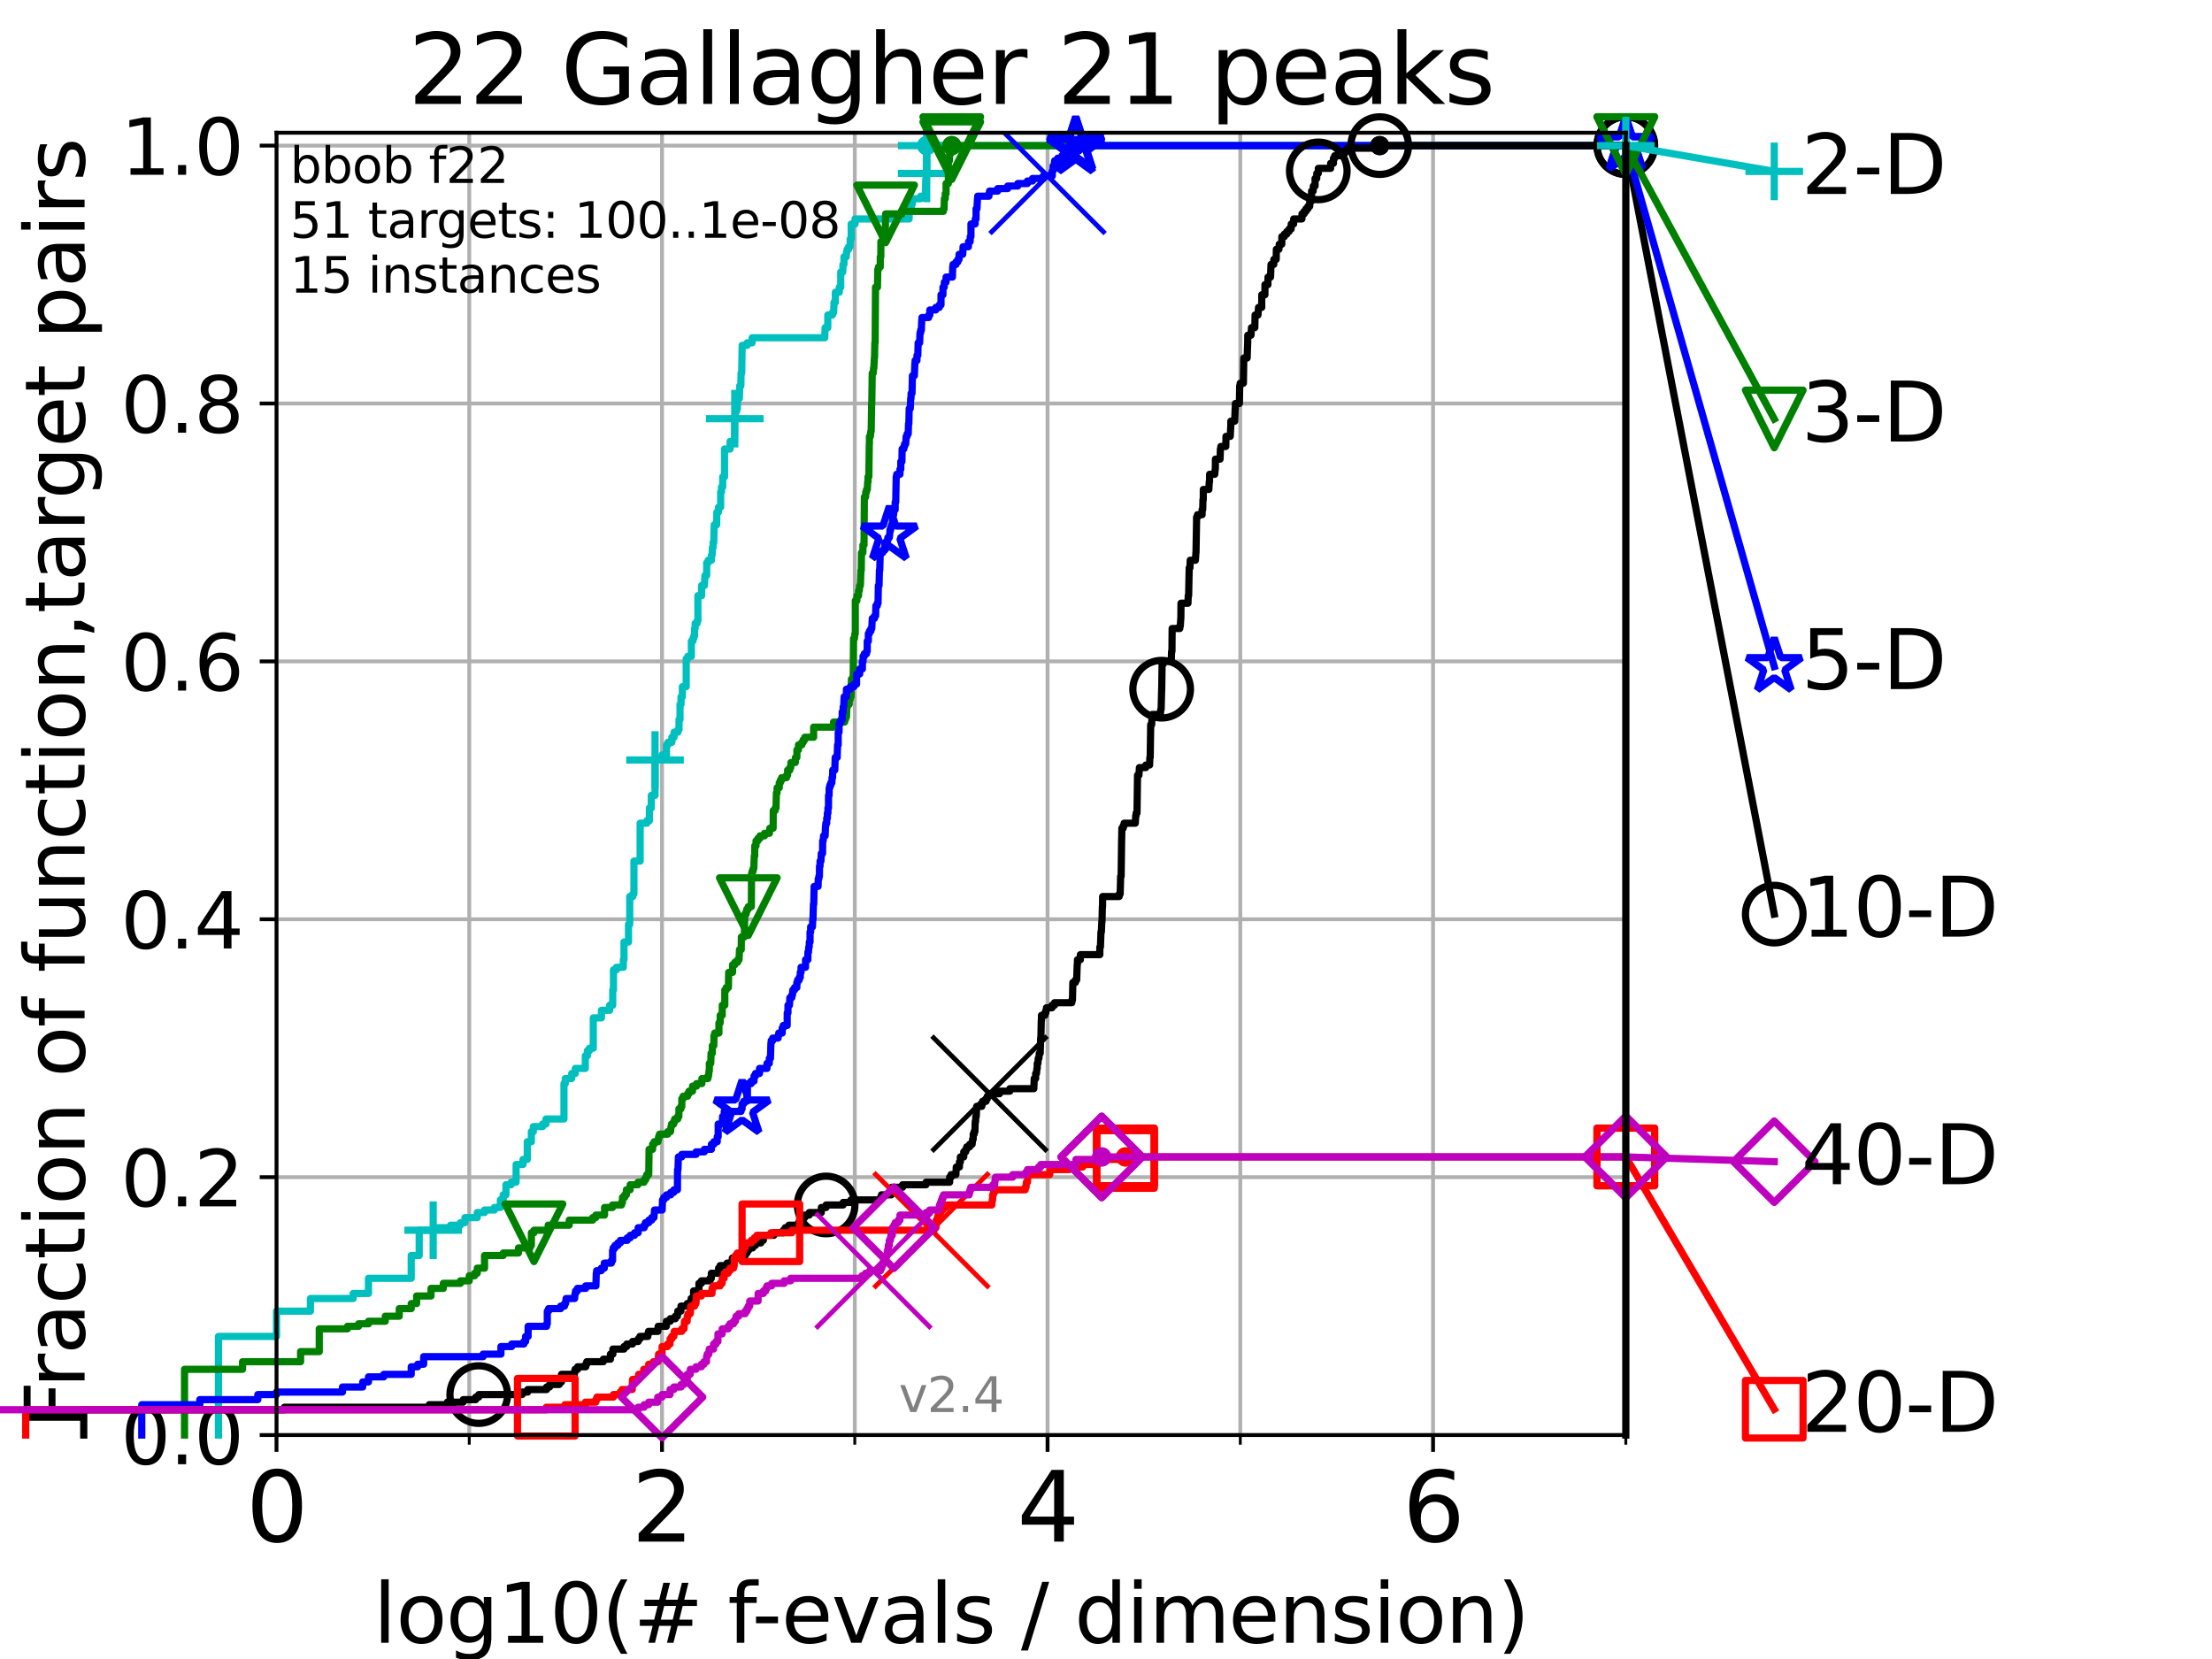 <?xml version="1.0" encoding="utf-8" standalone="no"?>
<!DOCTYPE svg PUBLIC "-//W3C//DTD SVG 1.1//EN"
  "http://www.w3.org/Graphics/SVG/1.1/DTD/svg11.dtd">
<svg height="345.6pt" version="1.1" viewBox="0 0 460.8 345.6" width="460.8pt" xmlns="http://www.w3.org/2000/svg" xmlns:xlink="http://www.w3.org/1999/xlink">
 <defs>
  <style type="text/css">*{stroke-linecap:butt;stroke-linejoin:round;}</style>
 </defs>
 <g id="figure_1">
  <g id="patch_1">
   <path d="M 0 345.6 
L 460.8 345.6 
L 460.8 0 
L 0 0 
z
" style="fill:#ffffff;"/>
  </g>
  <g id="axes_1">
   <g id="patch_2">
    <path d="M 57.6 298.944 
L 338.688 298.944 
L 338.688 27.648 
L 57.6 27.648 
z
" style="fill:#ffffff;"/>
   </g>
   <g id="matplotlib.axis_1">
    <g id="xtick_1">
     <g id="line2d_1">
      <path clip-path="url(#p468f52f2f9)" d="M 57.6 298.944 
L 57.6 27.648 
" style="fill:none;stroke:#b0b0b0;stroke-linecap:square;stroke-width:0.8;"/>
     </g>
     <g id="line2d_2">
      <defs>
       <path d="M 0 0 
L 0 3.5 
" id="mb796705953" style="stroke:#000000;stroke-width:0.8;"/>
      </defs>
      <g>
       <use style="stroke:#000000;stroke-width:0.8;" x="57.6" xlink:href="#mb796705953" y="298.944"/>
      </g>
     </g>
     <g id="text_1">
      <!-- 0 -->
      <g transform="translate(51.237 321.141)scale(0.2 -0.2)">
       <defs>
        <path d="M 2034 4250 
Q 1547 4250 1301 3770 
Q 1056 3291 1056 2328 
Q 1056 1369 1301 889 
Q 1547 409 2034 409 
Q 2525 409 2770 889 
Q 3016 1369 3016 2328 
Q 3016 3291 2770 3770 
Q 2525 4250 2034 4250 
z
M 2034 4750 
Q 2819 4750 3233 4129 
Q 3647 3509 3647 2328 
Q 3647 1150 3233 529 
Q 2819 -91 2034 -91 
Q 1250 -91 836 529 
Q 422 1150 422 2328 
Q 422 3509 836 4129 
Q 1250 4750 2034 4750 
z
" id="DejaVuSans-30" transform="scale(0.016)"/>
       </defs>
       <use xlink:href="#DejaVuSans-30"/>
      </g>
     </g>
    </g>
    <g id="xtick_2">
     <g id="line2d_3">
      <path clip-path="url(#p468f52f2f9)" d="M 137.911 298.944 
L 137.911 27.648 
" style="fill:none;stroke:#b0b0b0;stroke-linecap:square;stroke-width:0.8;"/>
     </g>
     <g id="line2d_4">
      <g>
       <use style="stroke:#000000;stroke-width:0.8;" x="137.911" xlink:href="#mb796705953" y="298.944"/>
      </g>
     </g>
     <g id="text_2">
      <!-- 2 -->
      <g transform="translate(131.548 321.141)scale(0.2 -0.2)">
       <defs>
        <path d="M 1228 531 
L 3431 531 
L 3431 0 
L 469 0 
L 469 531 
Q 828 903 1448 1529 
Q 2069 2156 2228 2338 
Q 2531 2678 2651 2914 
Q 2772 3150 2772 3378 
Q 2772 3750 2511 3984 
Q 2250 4219 1831 4219 
Q 1534 4219 1204 4116 
Q 875 4013 500 3803 
L 500 4441 
Q 881 4594 1212 4672 
Q 1544 4750 1819 4750 
Q 2544 4750 2975 4387 
Q 3406 4025 3406 3419 
Q 3406 3131 3298 2873 
Q 3191 2616 2906 2266 
Q 2828 2175 2409 1742 
Q 1991 1309 1228 531 
z
" id="DejaVuSans-32" transform="scale(0.016)"/>
       </defs>
       <use xlink:href="#DejaVuSans-32"/>
      </g>
     </g>
    </g>
    <g id="xtick_3">
     <g id="line2d_5">
      <path clip-path="url(#p468f52f2f9)" d="M 218.222 298.944 
L 218.222 27.648 
" style="fill:none;stroke:#b0b0b0;stroke-linecap:square;stroke-width:0.8;"/>
     </g>
     <g id="line2d_6">
      <g>
       <use style="stroke:#000000;stroke-width:0.8;" x="218.222" xlink:href="#mb796705953" y="298.944"/>
      </g>
     </g>
     <g id="text_3">
      <!-- 4 -->
      <g transform="translate(211.859 321.141)scale(0.2 -0.2)">
       <defs>
        <path d="M 2419 4116 
L 825 1625 
L 2419 1625 
L 2419 4116 
z
M 2253 4666 
L 3047 4666 
L 3047 1625 
L 3713 1625 
L 3713 1100 
L 3047 1100 
L 3047 0 
L 2419 0 
L 2419 1100 
L 313 1100 
L 313 1709 
L 2253 4666 
z
" id="DejaVuSans-34" transform="scale(0.016)"/>
       </defs>
       <use xlink:href="#DejaVuSans-34"/>
      </g>
     </g>
    </g>
    <g id="xtick_4">
     <g id="line2d_7">
      <path clip-path="url(#p468f52f2f9)" d="M 298.533 298.944 
L 298.533 27.648 
" style="fill:none;stroke:#b0b0b0;stroke-linecap:square;stroke-width:0.8;"/>
     </g>
     <g id="line2d_8">
      <g>
       <use style="stroke:#000000;stroke-width:0.8;" x="298.533" xlink:href="#mb796705953" y="298.944"/>
      </g>
     </g>
     <g id="text_4">
      <!-- 6 -->
      <g transform="translate(292.17 321.141)scale(0.2 -0.2)">
       <defs>
        <path d="M 2113 2584 
Q 1688 2584 1439 2293 
Q 1191 2003 1191 1497 
Q 1191 994 1439 701 
Q 1688 409 2113 409 
Q 2538 409 2786 701 
Q 3034 994 3034 1497 
Q 3034 2003 2786 2293 
Q 2538 2584 2113 2584 
z
M 3366 4563 
L 3366 3988 
Q 3128 4100 2886 4159 
Q 2644 4219 2406 4219 
Q 1781 4219 1451 3797 
Q 1122 3375 1075 2522 
Q 1259 2794 1537 2939 
Q 1816 3084 2150 3084 
Q 2853 3084 3261 2657 
Q 3669 2231 3669 1497 
Q 3669 778 3244 343 
Q 2819 -91 2113 -91 
Q 1303 -91 875 529 
Q 447 1150 447 2328 
Q 447 3434 972 4092 
Q 1497 4750 2381 4750 
Q 2619 4750 2861 4703 
Q 3103 4656 3366 4563 
z
" id="DejaVuSans-36" transform="scale(0.016)"/>
       </defs>
       <use xlink:href="#DejaVuSans-36"/>
      </g>
     </g>
    </g>
    <g id="xtick_5">
     <g id="line2d_9">
      <path clip-path="url(#p468f52f2f9)" d="M 97.755 298.944 
L 97.755 27.648 
" style="fill:none;stroke:#b0b0b0;stroke-linecap:square;stroke-width:0.8;"/>
     </g>
     <g id="line2d_10">
      <defs>
       <path d="M 0 0 
L 0 2 
" id="m3bfaacfa1c" style="stroke:#000000;stroke-width:0.6;"/>
      </defs>
      <g>
       <use style="stroke:#000000;stroke-width:0.6;" x="97.755" xlink:href="#m3bfaacfa1c" y="298.944"/>
      </g>
     </g>
    </g>
    <g id="xtick_6">
     <g id="line2d_11">
      <path clip-path="url(#p468f52f2f9)" d="M 178.066 298.944 
L 178.066 27.648 
" style="fill:none;stroke:#b0b0b0;stroke-linecap:square;stroke-width:0.8;"/>
     </g>
     <g id="line2d_12">
      <g>
       <use style="stroke:#000000;stroke-width:0.6;" x="178.066" xlink:href="#m3bfaacfa1c" y="298.944"/>
      </g>
     </g>
    </g>
    <g id="xtick_7">
     <g id="line2d_13">
      <path clip-path="url(#p468f52f2f9)" d="M 258.377 298.944 
L 258.377 27.648 
" style="fill:none;stroke:#b0b0b0;stroke-linecap:square;stroke-width:0.8;"/>
     </g>
     <g id="line2d_14">
      <g>
       <use style="stroke:#000000;stroke-width:0.6;" x="258.377" xlink:href="#m3bfaacfa1c" y="298.944"/>
      </g>
     </g>
    </g>
    <g id="xtick_8">
     <g id="line2d_15">
      <path clip-path="url(#p468f52f2f9)" d="M 338.688 298.944 
L 338.688 27.648 
" style="fill:none;stroke:#b0b0b0;stroke-linecap:square;stroke-width:0.8;"/>
     </g>
     <g id="line2d_16">
      <g>
       <use style="stroke:#000000;stroke-width:0.6;" x="338.688" xlink:href="#m3bfaacfa1c" y="298.944"/>
      </g>
     </g>
    </g>
    <g id="text_5">
     <!-- log10(# f-evals / dimension) -->
     <g transform="translate(77.764 342.218)scale(0.17 -0.17)">
      <defs>
       <path d="M 603 4863 
L 1178 4863 
L 1178 0 
L 603 0 
L 603 4863 
z
" id="DejaVuSans-6c" transform="scale(0.016)"/>
       <path d="M 1959 3097 
Q 1497 3097 1228 2736 
Q 959 2375 959 1747 
Q 959 1119 1226 758 
Q 1494 397 1959 397 
Q 2419 397 2687 759 
Q 2956 1122 2956 1747 
Q 2956 2369 2687 2733 
Q 2419 3097 1959 3097 
z
M 1959 3584 
Q 2709 3584 3137 3096 
Q 3566 2609 3566 1747 
Q 3566 888 3137 398 
Q 2709 -91 1959 -91 
Q 1206 -91 779 398 
Q 353 888 353 1747 
Q 353 2609 779 3096 
Q 1206 3584 1959 3584 
z
" id="DejaVuSans-6f" transform="scale(0.016)"/>
       <path d="M 2906 1791 
Q 2906 2416 2648 2759 
Q 2391 3103 1925 3103 
Q 1463 3103 1205 2759 
Q 947 2416 947 1791 
Q 947 1169 1205 825 
Q 1463 481 1925 481 
Q 2391 481 2648 825 
Q 2906 1169 2906 1791 
z
M 3481 434 
Q 3481 -459 3084 -895 
Q 2688 -1331 1869 -1331 
Q 1566 -1331 1297 -1286 
Q 1028 -1241 775 -1147 
L 775 -588 
Q 1028 -725 1275 -790 
Q 1522 -856 1778 -856 
Q 2344 -856 2625 -561 
Q 2906 -266 2906 331 
L 2906 616 
Q 2728 306 2450 153 
Q 2172 0 1784 0 
Q 1141 0 747 490 
Q 353 981 353 1791 
Q 353 2603 747 3093 
Q 1141 3584 1784 3584 
Q 2172 3584 2450 3431 
Q 2728 3278 2906 2969 
L 2906 3500 
L 3481 3500 
L 3481 434 
z
" id="DejaVuSans-67" transform="scale(0.016)"/>
       <path d="M 794 531 
L 1825 531 
L 1825 4091 
L 703 3866 
L 703 4441 
L 1819 4666 
L 2450 4666 
L 2450 531 
L 3481 531 
L 3481 0 
L 794 0 
L 794 531 
z
" id="DejaVuSans-31" transform="scale(0.016)"/>
       <path d="M 1984 4856 
Q 1566 4138 1362 3434 
Q 1159 2731 1159 2009 
Q 1159 1288 1364 580 
Q 1569 -128 1984 -844 
L 1484 -844 
Q 1016 -109 783 600 
Q 550 1309 550 2009 
Q 550 2706 781 3412 
Q 1013 4119 1484 4856 
L 1984 4856 
z
" id="DejaVuSans-28" transform="scale(0.016)"/>
       <path d="M 3272 2816 
L 2363 2816 
L 2100 1772 
L 3016 1772 
L 3272 2816 
z
M 2803 4594 
L 2478 3297 
L 3391 3297 
L 3719 4594 
L 4219 4594 
L 3897 3297 
L 4872 3297 
L 4872 2816 
L 3775 2816 
L 3519 1772 
L 4513 1772 
L 4513 1294 
L 3397 1294 
L 3072 0 
L 2572 0 
L 2894 1294 
L 1978 1294 
L 1656 0 
L 1153 0 
L 1478 1294 
L 494 1294 
L 494 1772 
L 1594 1772 
L 1856 2816 
L 850 2816 
L 850 3297 
L 1978 3297 
L 2297 4594 
L 2803 4594 
z
" id="DejaVuSans-23" transform="scale(0.016)"/>
       <path id="DejaVuSans-20" transform="scale(0.016)"/>
       <path d="M 2375 4863 
L 2375 4384 
L 1825 4384 
Q 1516 4384 1395 4259 
Q 1275 4134 1275 3809 
L 1275 3500 
L 2222 3500 
L 2222 3053 
L 1275 3053 
L 1275 0 
L 697 0 
L 697 3053 
L 147 3053 
L 147 3500 
L 697 3500 
L 697 3744 
Q 697 4328 969 4595 
Q 1241 4863 1831 4863 
L 2375 4863 
z
" id="DejaVuSans-66" transform="scale(0.016)"/>
       <path d="M 313 2009 
L 1997 2009 
L 1997 1497 
L 313 1497 
L 313 2009 
z
" id="DejaVuSans-2d" transform="scale(0.016)"/>
       <path d="M 3597 1894 
L 3597 1613 
L 953 1613 
Q 991 1019 1311 708 
Q 1631 397 2203 397 
Q 2534 397 2845 478 
Q 3156 559 3463 722 
L 3463 178 
Q 3153 47 2828 -22 
Q 2503 -91 2169 -91 
Q 1331 -91 842 396 
Q 353 884 353 1716 
Q 353 2575 817 3079 
Q 1281 3584 2069 3584 
Q 2775 3584 3186 3129 
Q 3597 2675 3597 1894 
z
M 3022 2063 
Q 3016 2534 2758 2815 
Q 2500 3097 2075 3097 
Q 1594 3097 1305 2825 
Q 1016 2553 972 2059 
L 3022 2063 
z
" id="DejaVuSans-65" transform="scale(0.016)"/>
       <path d="M 191 3500 
L 800 3500 
L 1894 563 
L 2988 3500 
L 3597 3500 
L 2284 0 
L 1503 0 
L 191 3500 
z
" id="DejaVuSans-76" transform="scale(0.016)"/>
       <path d="M 2194 1759 
Q 1497 1759 1228 1600 
Q 959 1441 959 1056 
Q 959 750 1161 570 
Q 1363 391 1709 391 
Q 2188 391 2477 730 
Q 2766 1069 2766 1631 
L 2766 1759 
L 2194 1759 
z
M 3341 1997 
L 3341 0 
L 2766 0 
L 2766 531 
Q 2569 213 2275 61 
Q 1981 -91 1556 -91 
Q 1019 -91 701 211 
Q 384 513 384 1019 
Q 384 1609 779 1909 
Q 1175 2209 1959 2209 
L 2766 2209 
L 2766 2266 
Q 2766 2663 2505 2880 
Q 2244 3097 1772 3097 
Q 1472 3097 1187 3025 
Q 903 2953 641 2809 
L 641 3341 
Q 956 3463 1253 3523 
Q 1550 3584 1831 3584 
Q 2591 3584 2966 3190 
Q 3341 2797 3341 1997 
z
" id="DejaVuSans-61" transform="scale(0.016)"/>
       <path d="M 2834 3397 
L 2834 2853 
Q 2591 2978 2328 3040 
Q 2066 3103 1784 3103 
Q 1356 3103 1142 2972 
Q 928 2841 928 2578 
Q 928 2378 1081 2264 
Q 1234 2150 1697 2047 
L 1894 2003 
Q 2506 1872 2764 1633 
Q 3022 1394 3022 966 
Q 3022 478 2636 193 
Q 2250 -91 1575 -91 
Q 1294 -91 989 -36 
Q 684 19 347 128 
L 347 722 
Q 666 556 975 473 
Q 1284 391 1588 391 
Q 1994 391 2212 530 
Q 2431 669 2431 922 
Q 2431 1156 2273 1281 
Q 2116 1406 1581 1522 
L 1381 1569 
Q 847 1681 609 1914 
Q 372 2147 372 2553 
Q 372 3047 722 3315 
Q 1072 3584 1716 3584 
Q 2034 3584 2315 3537 
Q 2597 3491 2834 3397 
z
" id="DejaVuSans-73" transform="scale(0.016)"/>
       <path d="M 1625 4666 
L 2156 4666 
L 531 -594 
L 0 -594 
L 1625 4666 
z
" id="DejaVuSans-2f" transform="scale(0.016)"/>
       <path d="M 2906 2969 
L 2906 4863 
L 3481 4863 
L 3481 0 
L 2906 0 
L 2906 525 
Q 2725 213 2448 61 
Q 2172 -91 1784 -91 
Q 1150 -91 751 415 
Q 353 922 353 1747 
Q 353 2572 751 3078 
Q 1150 3584 1784 3584 
Q 2172 3584 2448 3432 
Q 2725 3281 2906 2969 
z
M 947 1747 
Q 947 1113 1208 752 
Q 1469 391 1925 391 
Q 2381 391 2643 752 
Q 2906 1113 2906 1747 
Q 2906 2381 2643 2742 
Q 2381 3103 1925 3103 
Q 1469 3103 1208 2742 
Q 947 2381 947 1747 
z
" id="DejaVuSans-64" transform="scale(0.016)"/>
       <path d="M 603 3500 
L 1178 3500 
L 1178 0 
L 603 0 
L 603 3500 
z
M 603 4863 
L 1178 4863 
L 1178 4134 
L 603 4134 
L 603 4863 
z
" id="DejaVuSans-69" transform="scale(0.016)"/>
       <path d="M 3328 2828 
Q 3544 3216 3844 3400 
Q 4144 3584 4550 3584 
Q 5097 3584 5394 3201 
Q 5691 2819 5691 2113 
L 5691 0 
L 5113 0 
L 5113 2094 
Q 5113 2597 4934 2840 
Q 4756 3084 4391 3084 
Q 3944 3084 3684 2787 
Q 3425 2491 3425 1978 
L 3425 0 
L 2847 0 
L 2847 2094 
Q 2847 2600 2669 2842 
Q 2491 3084 2119 3084 
Q 1678 3084 1418 2786 
Q 1159 2488 1159 1978 
L 1159 0 
L 581 0 
L 581 3500 
L 1159 3500 
L 1159 2956 
Q 1356 3278 1631 3431 
Q 1906 3584 2284 3584 
Q 2666 3584 2933 3390 
Q 3200 3197 3328 2828 
z
" id="DejaVuSans-6d" transform="scale(0.016)"/>
       <path d="M 3513 2113 
L 3513 0 
L 2938 0 
L 2938 2094 
Q 2938 2591 2744 2837 
Q 2550 3084 2163 3084 
Q 1697 3084 1428 2787 
Q 1159 2491 1159 1978 
L 1159 0 
L 581 0 
L 581 3500 
L 1159 3500 
L 1159 2956 
Q 1366 3272 1645 3428 
Q 1925 3584 2291 3584 
Q 2894 3584 3203 3211 
Q 3513 2838 3513 2113 
z
" id="DejaVuSans-6e" transform="scale(0.016)"/>
       <path d="M 513 4856 
L 1013 4856 
Q 1481 4119 1714 3412 
Q 1947 2706 1947 2009 
Q 1947 1309 1714 600 
Q 1481 -109 1013 -844 
L 513 -844 
Q 928 -128 1133 580 
Q 1338 1288 1338 2009 
Q 1338 2731 1133 3434 
Q 928 4138 513 4856 
z
" id="DejaVuSans-29" transform="scale(0.016)"/>
      </defs>
      <use xlink:href="#DejaVuSans-6c"/>
      <use x="27.783" xlink:href="#DejaVuSans-6f"/>
      <use x="88.965" xlink:href="#DejaVuSans-67"/>
      <use x="152.441" xlink:href="#DejaVuSans-31"/>
      <use x="216.064" xlink:href="#DejaVuSans-30"/>
      <use x="279.688" xlink:href="#DejaVuSans-28"/>
      <use x="318.701" xlink:href="#DejaVuSans-23"/>
      <use x="402.49" xlink:href="#DejaVuSans-20"/>
      <use x="434.277" xlink:href="#DejaVuSans-66"/>
      <use x="463.982" xlink:href="#DejaVuSans-2d"/>
      <use x="500.066" xlink:href="#DejaVuSans-65"/>
      <use x="561.59" xlink:href="#DejaVuSans-76"/>
      <use x="620.77" xlink:href="#DejaVuSans-61"/>
      <use x="682.049" xlink:href="#DejaVuSans-6c"/>
      <use x="709.832" xlink:href="#DejaVuSans-73"/>
      <use x="761.932" xlink:href="#DejaVuSans-20"/>
      <use x="793.719" xlink:href="#DejaVuSans-2f"/>
      <use x="827.41" xlink:href="#DejaVuSans-20"/>
      <use x="859.197" xlink:href="#DejaVuSans-64"/>
      <use x="922.674" xlink:href="#DejaVuSans-69"/>
      <use x="950.457" xlink:href="#DejaVuSans-6d"/>
      <use x="1047.869" xlink:href="#DejaVuSans-65"/>
      <use x="1109.393" xlink:href="#DejaVuSans-6e"/>
      <use x="1172.771" xlink:href="#DejaVuSans-73"/>
      <use x="1224.871" xlink:href="#DejaVuSans-69"/>
      <use x="1252.654" xlink:href="#DejaVuSans-6f"/>
      <use x="1313.836" xlink:href="#DejaVuSans-6e"/>
      <use x="1377.215" xlink:href="#DejaVuSans-29"/>
     </g>
    </g>
   </g>
   <g id="matplotlib.axis_2">
    <g id="ytick_1">
     <g id="line2d_17">
      <path clip-path="url(#p468f52f2f9)" d="M 57.6 298.944 
L 338.688 298.944 
" style="fill:none;stroke:#b0b0b0;stroke-linecap:square;stroke-width:0.8;"/>
     </g>
     <g id="line2d_18">
      <defs>
       <path d="M 0 0 
L -3.5 0 
" id="mf5b30d53f1" style="stroke:#000000;stroke-width:0.8;"/>
      </defs>
      <g>
       <use style="stroke:#000000;stroke-width:0.8;" x="57.6" xlink:href="#mf5b30d53f1" y="298.944"/>
      </g>
     </g>
     <g id="text_6">
      <!-- 0.0 -->
      <g transform="translate(25.155 305.023)scale(0.16 -0.16)">
       <defs>
        <path d="M 684 794 
L 1344 794 
L 1344 0 
L 684 0 
L 684 794 
z
" id="DejaVuSans-2e" transform="scale(0.016)"/>
       </defs>
       <use xlink:href="#DejaVuSans-30"/>
       <use x="63.623" xlink:href="#DejaVuSans-2e"/>
       <use x="95.41" xlink:href="#DejaVuSans-30"/>
      </g>
     </g>
    </g>
    <g id="ytick_2">
     <g id="line2d_19">
      <path clip-path="url(#p468f52f2f9)" d="M 57.6 245.222 
L 338.688 245.222 
" style="fill:none;stroke:#b0b0b0;stroke-linecap:square;stroke-width:0.8;"/>
     </g>
     <g id="line2d_20">
      <g>
       <use style="stroke:#000000;stroke-width:0.8;" x="57.6" xlink:href="#mf5b30d53f1" y="245.222"/>
      </g>
     </g>
     <g id="text_7">
      <!-- 0.2 -->
      <g transform="translate(25.155 251.301)scale(0.16 -0.16)">
       <use xlink:href="#DejaVuSans-30"/>
       <use x="63.623" xlink:href="#DejaVuSans-2e"/>
       <use x="95.41" xlink:href="#DejaVuSans-32"/>
      </g>
     </g>
    </g>
    <g id="ytick_3">
     <g id="line2d_21">
      <path clip-path="url(#p468f52f2f9)" d="M 57.6 191.5 
L 338.688 191.5 
" style="fill:none;stroke:#b0b0b0;stroke-linecap:square;stroke-width:0.8;"/>
     </g>
     <g id="line2d_22">
      <g>
       <use style="stroke:#000000;stroke-width:0.8;" x="57.6" xlink:href="#mf5b30d53f1" y="191.5"/>
      </g>
     </g>
     <g id="text_8">
      <!-- 0.4 -->
      <g transform="translate(25.155 197.579)scale(0.16 -0.16)">
       <use xlink:href="#DejaVuSans-30"/>
       <use x="63.623" xlink:href="#DejaVuSans-2e"/>
       <use x="95.41" xlink:href="#DejaVuSans-34"/>
      </g>
     </g>
    </g>
    <g id="ytick_4">
     <g id="line2d_23">
      <path clip-path="url(#p468f52f2f9)" d="M 57.6 137.778 
L 338.688 137.778 
" style="fill:none;stroke:#b0b0b0;stroke-linecap:square;stroke-width:0.8;"/>
     </g>
     <g id="line2d_24">
      <g>
       <use style="stroke:#000000;stroke-width:0.8;" x="57.6" xlink:href="#mf5b30d53f1" y="137.778"/>
      </g>
     </g>
     <g id="text_9">
      <!-- 0.6 -->
      <g transform="translate(25.155 143.857)scale(0.16 -0.16)">
       <use xlink:href="#DejaVuSans-30"/>
       <use x="63.623" xlink:href="#DejaVuSans-2e"/>
       <use x="95.41" xlink:href="#DejaVuSans-36"/>
      </g>
     </g>
    </g>
    <g id="ytick_5">
     <g id="line2d_25">
      <path clip-path="url(#p468f52f2f9)" d="M 57.6 84.056 
L 338.688 84.056 
" style="fill:none;stroke:#b0b0b0;stroke-linecap:square;stroke-width:0.8;"/>
     </g>
     <g id="line2d_26">
      <g>
       <use style="stroke:#000000;stroke-width:0.8;" x="57.6" xlink:href="#mf5b30d53f1" y="84.056"/>
      </g>
     </g>
     <g id="text_10">
      <!-- 0.8 -->
      <g transform="translate(25.155 90.135)scale(0.16 -0.16)">
       <defs>
        <path d="M 2034 2216 
Q 1584 2216 1326 1975 
Q 1069 1734 1069 1313 
Q 1069 891 1326 650 
Q 1584 409 2034 409 
Q 2484 409 2743 651 
Q 3003 894 3003 1313 
Q 3003 1734 2745 1975 
Q 2488 2216 2034 2216 
z
M 1403 2484 
Q 997 2584 770 2862 
Q 544 3141 544 3541 
Q 544 4100 942 4425 
Q 1341 4750 2034 4750 
Q 2731 4750 3128 4425 
Q 3525 4100 3525 3541 
Q 3525 3141 3298 2862 
Q 3072 2584 2669 2484 
Q 3125 2378 3379 2068 
Q 3634 1759 3634 1313 
Q 3634 634 3220 271 
Q 2806 -91 2034 -91 
Q 1263 -91 848 271 
Q 434 634 434 1313 
Q 434 1759 690 2068 
Q 947 2378 1403 2484 
z
M 1172 3481 
Q 1172 3119 1398 2916 
Q 1625 2713 2034 2713 
Q 2441 2713 2670 2916 
Q 2900 3119 2900 3481 
Q 2900 3844 2670 4047 
Q 2441 4250 2034 4250 
Q 1625 4250 1398 4047 
Q 1172 3844 1172 3481 
z
" id="DejaVuSans-38" transform="scale(0.016)"/>
       </defs>
       <use xlink:href="#DejaVuSans-30"/>
       <use x="63.623" xlink:href="#DejaVuSans-2e"/>
       <use x="95.41" xlink:href="#DejaVuSans-38"/>
      </g>
     </g>
    </g>
    <g id="ytick_6">
     <g id="line2d_27">
      <path clip-path="url(#p468f52f2f9)" d="M 57.6 30.334 
L 338.688 30.334 
" style="fill:none;stroke:#b0b0b0;stroke-linecap:square;stroke-width:0.8;"/>
     </g>
     <g id="line2d_28">
      <g>
       <use style="stroke:#000000;stroke-width:0.8;" x="57.6" xlink:href="#mf5b30d53f1" y="30.334"/>
      </g>
     </g>
     <g id="text_11">
      <!-- 1.0 -->
      <g transform="translate(25.155 36.413)scale(0.16 -0.16)">
       <use xlink:href="#DejaVuSans-31"/>
       <use x="63.623" xlink:href="#DejaVuSans-2e"/>
       <use x="95.41" xlink:href="#DejaVuSans-30"/>
      </g>
     </g>
    </g>
    <g id="text_12">
     <!-- Fraction of function,target pairs -->
     <g transform="translate(17.62 297.681)rotate(-90)scale(0.17 -0.17)">
      <defs>
       <path d="M 628 4666 
L 3309 4666 
L 3309 4134 
L 1259 4134 
L 1259 2759 
L 3109 2759 
L 3109 2228 
L 1259 2228 
L 1259 0 
L 628 0 
L 628 4666 
z
" id="DejaVuSans-46" transform="scale(0.016)"/>
       <path d="M 2631 2963 
Q 2534 3019 2420 3045 
Q 2306 3072 2169 3072 
Q 1681 3072 1420 2755 
Q 1159 2438 1159 1844 
L 1159 0 
L 581 0 
L 581 3500 
L 1159 3500 
L 1159 2956 
Q 1341 3275 1631 3429 
Q 1922 3584 2338 3584 
Q 2397 3584 2469 3576 
Q 2541 3569 2628 3553 
L 2631 2963 
z
" id="DejaVuSans-72" transform="scale(0.016)"/>
       <path d="M 3122 3366 
L 3122 2828 
Q 2878 2963 2633 3030 
Q 2388 3097 2138 3097 
Q 1578 3097 1268 2742 
Q 959 2388 959 1747 
Q 959 1106 1268 751 
Q 1578 397 2138 397 
Q 2388 397 2633 464 
Q 2878 531 3122 666 
L 3122 134 
Q 2881 22 2623 -34 
Q 2366 -91 2075 -91 
Q 1284 -91 818 406 
Q 353 903 353 1747 
Q 353 2603 823 3093 
Q 1294 3584 2113 3584 
Q 2378 3584 2631 3529 
Q 2884 3475 3122 3366 
z
" id="DejaVuSans-63" transform="scale(0.016)"/>
       <path d="M 1172 4494 
L 1172 3500 
L 2356 3500 
L 2356 3053 
L 1172 3053 
L 1172 1153 
Q 1172 725 1289 603 
Q 1406 481 1766 481 
L 2356 481 
L 2356 0 
L 1766 0 
Q 1100 0 847 248 
Q 594 497 594 1153 
L 594 3053 
L 172 3053 
L 172 3500 
L 594 3500 
L 594 4494 
L 1172 4494 
z
" id="DejaVuSans-74" transform="scale(0.016)"/>
       <path d="M 544 1381 
L 544 3500 
L 1119 3500 
L 1119 1403 
Q 1119 906 1312 657 
Q 1506 409 1894 409 
Q 2359 409 2629 706 
Q 2900 1003 2900 1516 
L 2900 3500 
L 3475 3500 
L 3475 0 
L 2900 0 
L 2900 538 
Q 2691 219 2414 64 
Q 2138 -91 1772 -91 
Q 1169 -91 856 284 
Q 544 659 544 1381 
z
M 1991 3584 
L 1991 3584 
z
" id="DejaVuSans-75" transform="scale(0.016)"/>
       <path d="M 750 794 
L 1409 794 
L 1409 256 
L 897 -744 
L 494 -744 
L 750 256 
L 750 794 
z
" id="DejaVuSans-2c" transform="scale(0.016)"/>
       <path d="M 1159 525 
L 1159 -1331 
L 581 -1331 
L 581 3500 
L 1159 3500 
L 1159 2969 
Q 1341 3281 1617 3432 
Q 1894 3584 2278 3584 
Q 2916 3584 3314 3078 
Q 3713 2572 3713 1747 
Q 3713 922 3314 415 
Q 2916 -91 2278 -91 
Q 1894 -91 1617 61 
Q 1341 213 1159 525 
z
M 3116 1747 
Q 3116 2381 2855 2742 
Q 2594 3103 2138 3103 
Q 1681 3103 1420 2742 
Q 1159 2381 1159 1747 
Q 1159 1113 1420 752 
Q 1681 391 2138 391 
Q 2594 391 2855 752 
Q 3116 1113 3116 1747 
z
" id="DejaVuSans-70" transform="scale(0.016)"/>
      </defs>
      <use xlink:href="#DejaVuSans-46"/>
      <use x="50.27" xlink:href="#DejaVuSans-72"/>
      <use x="91.383" xlink:href="#DejaVuSans-61"/>
      <use x="152.662" xlink:href="#DejaVuSans-63"/>
      <use x="207.643" xlink:href="#DejaVuSans-74"/>
      <use x="246.852" xlink:href="#DejaVuSans-69"/>
      <use x="274.635" xlink:href="#DejaVuSans-6f"/>
      <use x="335.816" xlink:href="#DejaVuSans-6e"/>
      <use x="399.195" xlink:href="#DejaVuSans-20"/>
      <use x="430.982" xlink:href="#DejaVuSans-6f"/>
      <use x="492.164" xlink:href="#DejaVuSans-66"/>
      <use x="527.369" xlink:href="#DejaVuSans-20"/>
      <use x="559.156" xlink:href="#DejaVuSans-66"/>
      <use x="594.361" xlink:href="#DejaVuSans-75"/>
      <use x="657.74" xlink:href="#DejaVuSans-6e"/>
      <use x="721.119" xlink:href="#DejaVuSans-63"/>
      <use x="776.1" xlink:href="#DejaVuSans-74"/>
      <use x="815.309" xlink:href="#DejaVuSans-69"/>
      <use x="843.092" xlink:href="#DejaVuSans-6f"/>
      <use x="904.273" xlink:href="#DejaVuSans-6e"/>
      <use x="967.652" xlink:href="#DejaVuSans-2c"/>
      <use x="999.439" xlink:href="#DejaVuSans-74"/>
      <use x="1038.648" xlink:href="#DejaVuSans-61"/>
      <use x="1099.928" xlink:href="#DejaVuSans-72"/>
      <use x="1139.291" xlink:href="#DejaVuSans-67"/>
      <use x="1202.768" xlink:href="#DejaVuSans-65"/>
      <use x="1264.291" xlink:href="#DejaVuSans-74"/>
      <use x="1303.5" xlink:href="#DejaVuSans-20"/>
      <use x="1335.287" xlink:href="#DejaVuSans-70"/>
      <use x="1398.764" xlink:href="#DejaVuSans-61"/>
      <use x="1460.043" xlink:href="#DejaVuSans-69"/>
      <use x="1487.826" xlink:href="#DejaVuSans-72"/>
      <use x="1528.939" xlink:href="#DejaVuSans-73"/>
     </g>
    </g>
   </g>
   <g id="line2d_29">
    <defs>
     <path d="M 0 1.5 
C 0.398 1.5 0.779 1.342 1.061 1.061 
C 1.342 0.779 1.5 0.398 1.5 0 
C 1.5 -0.398 1.342 -0.779 1.061 -1.061 
C 0.779 -1.342 0.398 -1.5 0 -1.5 
C -0.398 -1.5 -0.779 -1.342 -1.061 -1.061 
C -1.342 -0.779 -1.5 -0.398 -1.5 0 
C -1.5 0.398 -1.342 0.779 -1.061 1.061 
C -0.779 1.342 -0.398 1.5 0 1.5 
z
" id="mf6dfddb487" style="stroke:#00bfbf;"/>
    </defs>
    <g>
     <use style="fill:#00bfbf;stroke:#00bfbf;" x="193.048" xlink:href="#mf6dfddb487" y="30.334"/>
     <use style="fill:#00bfbf;stroke:#00bfbf;" x="193.048" xlink:href="#mf6dfddb487" y="30.334"/>
    </g>
   </g>
   <g id="line2d_30">
    <path d="M 45.512 298.944 
L 45.512 278.403 
L 57.6 278.403 
L 57.6 273.136 
L 64.671 273.136 
L 64.671 270.503 
L 73.579 270.503 
L 73.579 269.45 
L 76.759 269.45 
L 76.759 266.289 
L 85.667 266.289 
L 85.667 261.549 
L 87.33 261.549 
L 87.33 256.282 
L 90.243 256.282 
L 90.243 255.756 
L 93.864 255.756 
L 93.864 255.229 
L 95.918 255.229 
L 95.918 254.702 
L 96.861 254.702 
L 96.861 253.649 
L 99.418 253.649 
L 99.418 252.596 
L 100.935 252.596 
L 100.935 252.069 
L 102.989 252.069 
L 102.989 251.542 
L 104.235 251.542 
L 104.235 249.962 
L 104.826 249.962 
L 104.826 248.909 
L 105.398 248.909 
L 105.398 246.802 
L 106.489 246.802 
L 106.489 246.275 
L 107.515 246.275 
L 107.515 242.589 
L 108.949 242.589 
L 108.949 241.535 
L 109.843 241.535 
L 109.843 237.848 
L 110.694 237.848 
L 110.694 235.742 
L 111.105 235.742 
L 111.105 234.688 
L 113.023 234.688 
L 113.023 234.162 
L 113.735 234.162 
L 113.735 233.108 
L 117.486 233.108 
L 117.486 225.735 
L 117.765 225.735 
L 117.765 224.681 
L 119.097 224.681 
L 119.097 223.628 
L 119.85 223.628 
L 119.85 222.575 
L 121.931 222.575 
L 121.931 219.941 
L 122.362 219.941 
L 122.362 218.888 
L 122.782 218.888 
L 122.782 218.361 
L 123.594 218.361 
L 123.594 212.041 
L 125.292 212.041 
L 125.292 210.461 
L 127.003 210.461 
L 127.003 209.407 
L 127.643 209.407 
L 127.643 206.247 
L 127.799 206.247 
L 127.799 202.034 
L 128.411 202.034 
L 128.411 201.507 
L 129.853 201.507 
L 129.853 199.927 
L 129.991 199.927 
L 129.991 196.24 
L 130.927 196.24 
L 130.927 192.553 
L 131.185 192.553 
L 131.185 186.76 
L 131.815 186.76 
L 131.815 186.233 
L 132.06 186.233 
L 132.06 179.386 
L 133.353 179.386 
L 133.353 171.486 
L 134.766 171.486 
L 134.766 170.959 
L 135.281 170.959 
L 135.281 168.326 
L 135.682 168.326 
L 135.682 165.692 
L 136.457 165.692 
L 136.457 158.319 
L 137.911 158.319 
L 137.911 157.265 
L 138.845 157.265 
L 138.845 155.159 
L 139.172 155.159 
L 139.172 154.632 
L 139.965 154.632 
L 139.965 153.579 
L 140.424 153.579 
L 140.424 152.525 
L 141.235 152.525 
L 141.235 151.999 
L 141.45 151.999 
L 141.45 149.892 
L 141.662 149.892 
L 141.662 146.732 
L 141.872 146.732 
L 141.872 145.152 
L 142.148 145.152 
L 142.148 143.045 
L 142.95 143.045 
L 142.95 137.251 
L 143.273 137.251 
L 143.273 136.725 
L 144.026 136.725 
L 144.026 133.565 
L 144.33 133.565 
L 144.33 133.038 
L 144.511 133.038 
L 144.511 132.511 
L 144.689 132.511 
L 144.689 130.931 
L 144.807 130.931 
L 144.807 129.878 
L 145.213 129.878 
L 145.213 129.351 
L 145.384 129.351 
L 145.384 124.084 
L 146.162 124.084 
L 146.162 121.977 
L 146.749 121.977 
L 146.854 119.871 
L 147.216 119.871 
L 147.216 117.237 
L 147.52 117.237 
L 147.52 116.711 
L 148.21 116.711 
L 148.21 115.657 
L 148.354 115.657 
L 148.402 114.077 
L 148.545 114.077 
L 148.545 113.024 
L 148.686 113.024 
L 148.78 109.337 
L 149.287 109.337 
L 149.332 106.704 
L 149.647 106.704 
L 149.691 105.65 
L 150.129 105.65 
L 150.129 102.49 
L 150.301 102.49 
L 150.301 101.437 
L 150.557 101.437 
L 150.557 99.33 
L 150.933 99.33 
L 150.933 93.536 
L 152.092 93.536 
L 152.092 91.956 
L 152.996 91.956 
L 153.069 87.216 
L 153.215 87.216 
L 153.215 85.636 
L 153.467 85.636 
L 153.467 85.109 
L 153.609 85.109 
L 153.609 83.003 
L 154.029 83.003 
L 154.098 80.369 
L 154.338 80.369 
L 154.372 77.736 
L 154.507 77.736 
L 154.608 71.942 
L 155.647 71.942 
L 155.647 71.416 
L 156.688 71.416 
L 156.688 70.362 
L 171.809 70.362 
L 171.883 68.255 
L 172.446 68.255 
L 172.446 65.622 
L 173.417 65.622 
L 173.417 65.095 
L 173.666 65.095 
L 173.744 62.989 
L 174.022 62.989 
L 174.022 60.882 
L 174.838 60.882 
L 174.838 59.829 
L 175.14 59.829 
L 175.14 56.668 
L 175.567 56.668 
L 175.608 55.088 
L 175.817 55.088 
L 175.817 53.508 
L 176.287 53.508 
L 176.364 52.455 
L 176.469 52.455 
L 176.469 51.928 
L 176.782 51.928 
L 176.782 51.402 
L 177.107 51.402 
L 177.107 49.821 
L 177.327 49.821 
L 177.327 46.661 
L 178.127 46.661 
L 178.127 45.608 
L 189.392 45.608 
L 189.392 43.501 
L 189.86 43.501 
L 189.86 42.448 
L 190.076 42.448 
L 190.076 41.395 
L 191.789 41.395 
L 191.789 40.868 
L 192.773 40.868 
L 192.866 37.181 
L 192.993 37.181 
L 193.048 30.334 
L 338.688 30.334 
L 338.688 30.334 
" style="fill:none;stroke:#00bfbf;stroke-linecap:square;stroke-width:1.5;"/>
   </g>
   <g id="line2d_31">
    <defs>
     <path d="M -6 0 
L 6 0 
M 0 6 
L 0 -6 
" id="m1e1dedef04" style="stroke:#00bfbf;stroke-width:1.5;"/>
    </defs>
    <g>
     <use style="fill-opacity:0;stroke:#00bfbf;stroke-width:1.5;" x="90.243" xlink:href="#m1e1dedef04" y="256.282"/>
     <use style="fill-opacity:0;stroke:#00bfbf;stroke-width:1.5;" x="136.457" xlink:href="#m1e1dedef04" y="158.319"/>
     <use style="fill-opacity:0;stroke:#00bfbf;stroke-width:1.5;" x="153.069" xlink:href="#m1e1dedef04" y="87.216"/>
     <use style="fill-opacity:0;stroke:#00bfbf;stroke-width:1.5;" x="193.048" xlink:href="#m1e1dedef04" y="36.128"/>
     <use style="fill-opacity:0;stroke:#00bfbf;stroke-width:1.5;" x="193.048" xlink:href="#m1e1dedef04" y="30.334"/>
     <use style="fill-opacity:0;stroke:#00bfbf;stroke-width:1.5;" x="338.688" xlink:href="#m1e1dedef04" y="30.334"/>
    </g>
   </g>
   <g id="line2d_32">
    <path style="fill:none;stroke:#00bfbf;stroke-linecap:square;stroke-width:1.5;"/>
    <g/>
   </g>
   <g id="line2d_33">
    <defs>
     <path d="M 0 1.5 
C 0.398 1.5 0.779 1.342 1.061 1.061 
C 1.342 0.779 1.5 0.398 1.5 0 
C 1.5 -0.398 1.342 -0.779 1.061 -1.061 
C 0.779 -1.342 0.398 -1.5 0 -1.5 
C -0.398 -1.5 -0.779 -1.342 -1.061 -1.061 
C -1.342 -0.779 -1.5 -0.398 -1.5 0 
C -1.5 0.398 -1.342 0.779 -1.061 1.061 
C -0.779 1.342 -0.398 1.5 0 1.5 
z
" id="md744829d27" style="stroke:#008000;"/>
    </defs>
    <g>
     <use style="fill:#008000;stroke:#008000;" x="198.271" xlink:href="#md744829d27" y="30.334"/>
     <use style="fill:#008000;stroke:#008000;" x="198.271" xlink:href="#md744829d27" y="30.334"/>
    </g>
   </g>
   <g id="line2d_34">
    <path d="M 38.441 298.944 
L 38.441 285.25 
L 50.529 285.25 
L 50.529 283.67 
L 62.617 283.67 
L 62.617 281.563 
L 66.508 281.563 
L 66.508 276.823 
L 72.376 276.823 
L 72.376 276.296 
L 74.705 276.296 
L 74.705 275.77 
L 76.759 275.77 
L 76.759 275.243 
L 80.259 275.243 
L 80.259 274.19 
L 83.172 274.19 
L 83.172 272.61 
L 85.667 272.61 
L 85.667 271.556 
L 86.793 271.556 
L 86.793 269.976 
L 89.79 269.976 
L 89.79 268.396 
L 92.347 268.396 
L 92.347 267.343 
L 95.918 267.343 
L 95.918 266.816 
L 97.755 266.816 
L 97.755 265.763 
L 98.881 265.763 
L 98.881 265.236 
L 99.418 265.236 
L 99.418 264.183 
L 100.935 264.183 
L 100.935 261.549 
L 104.826 261.549 
L 104.826 261.023 
L 108.006 261.023 
L 108.006 259.969 
L 110.415 259.969 
L 110.415 259.443 
L 110.694 259.443 
L 110.694 256.809 
L 111.239 256.809 
L 111.239 256.282 
L 114.194 256.282 
L 114.194 255.229 
L 118.577 255.229 
L 118.577 254.176 
L 123.461 254.176 
L 123.461 253.649 
L 124.114 253.649 
L 124.114 253.122 
L 125.939 253.122 
L 125.939 251.542 
L 127.59 251.542 
L 127.59 251.016 
L 129.48 251.016 
L 129.48 250.489 
L 129.668 250.489 
L 129.668 249.436 
L 130.128 249.436 
L 130.128 248.909 
L 130.488 248.909 
L 130.488 247.855 
L 131.27 247.855 
L 131.27 246.802 
L 132.894 246.802 
L 132.894 246.275 
L 134.164 246.275 
L 134.164 245.749 
L 134.521 245.749 
L 134.521 245.222 
L 134.731 245.222 
L 134.731 244.695 
L 135.145 244.695 
L 135.213 239.428 
L 135.944 239.428 
L 135.944 238.375 
L 136.266 238.375 
L 136.266 237.848 
L 137.077 237.848 
L 137.077 237.322 
L 137.199 237.322 
L 137.199 236.795 
L 137.38 236.795 
L 137.38 236.268 
L 139.091 236.268 
L 139.091 235.742 
L 139.678 235.742 
L 139.783 234.688 
L 139.887 234.688 
L 139.887 234.162 
L 140.348 234.162 
L 140.348 233.635 
L 140.549 233.635 
L 140.549 233.108 
L 141.187 233.108 
L 141.187 232.582 
L 141.426 232.582 
L 141.426 231.001 
L 141.849 231.001 
L 141.849 230.475 
L 142.033 230.475 
L 142.033 228.895 
L 142.307 228.895 
L 142.307 228.368 
L 143.23 228.368 
L 143.23 227.841 
L 143.528 227.841 
L 143.528 227.315 
L 144.27 227.315 
L 144.27 226.261 
L 145.098 226.261 
L 145.098 225.735 
L 146.216 225.735 
L 146.216 224.681 
L 147.47 224.681 
L 147.47 224.155 
L 147.604 224.155 
L 147.703 223.101 
L 147.77 223.101 
L 147.77 221.521 
L 148.064 221.521 
L 148.129 219.414 
L 148.386 219.414 
L 148.386 217.834 
L 148.702 217.834 
L 148.733 215.728 
L 148.889 215.728 
L 148.889 215.201 
L 149.765 215.201 
L 149.765 213.094 
L 150.028 213.094 
L 150.028 211.514 
L 150.458 211.514 
L 150.458 209.407 
L 150.988 209.407 
L 150.988 206.247 
L 151.287 206.247 
L 151.287 205.721 
L 151.74 205.721 
L 151.793 202.56 
L 152.612 202.56 
L 152.612 200.98 
L 153.081 200.98 
L 153.081 200.454 
L 153.656 200.454 
L 153.656 199.927 
L 153.96 199.927 
L 154.052 197.82 
L 154.417 197.82 
L 154.44 195.187 
L 155.059 195.187 
L 155.146 190.447 
L 155.425 190.447 
L 155.425 189.92 
L 155.574 189.92 
L 155.574 189.393 
L 155.887 189.393 
L 155.887 188.867 
L 156.519 188.867 
L 156.559 182.02 
L 156.678 182.02 
L 156.678 181.493 
L 156.875 181.493 
L 156.875 180.966 
L 157.031 180.966 
L 157.128 178.333 
L 157.224 178.333 
L 157.224 176.226 
L 157.491 176.226 
L 157.491 175.173 
L 157.884 175.173 
L 157.884 174.646 
L 158.322 174.646 
L 158.322 174.119 
L 159.27 174.119 
L 159.27 173.593 
L 160.282 173.593 
L 160.362 172.539 
L 161.054 172.539 
L 161.085 168.853 
L 161.481 168.853 
L 161.481 168.326 
L 161.66 168.326 
L 161.735 165.166 
L 161.882 165.166 
L 161.882 164.112 
L 162.332 164.112 
L 162.332 163.059 
L 162.56 163.059 
L 162.56 162.532 
L 162.827 162.532 
L 162.827 162.006 
L 163.841 162.006 
L 163.841 161.479 
L 164.076 161.479 
L 164.076 160.426 
L 164.537 160.426 
L 164.537 159.899 
L 164.725 159.899 
L 164.763 158.846 
L 165.685 158.846 
L 165.709 157.792 
L 166.002 157.792 
L 166.013 156.212 
L 166.335 156.212 
L 166.335 155.159 
L 167.049 155.159 
L 167.049 154.632 
L 167.331 154.632 
L 167.331 154.105 
L 167.651 154.105 
L 167.651 153.579 
L 169.494 153.579 
L 169.494 151.472 
L 173.636 151.472 
L 173.636 150.419 
L 175.949 150.419 
L 175.949 149.892 
L 176.138 149.892 
L 176.138 149.365 
L 176.332 149.365 
L 176.428 147.258 
L 176.523 147.258 
L 176.523 146.732 
L 176.907 146.732 
L 176.913 145.678 
L 177.104 145.678 
L 177.104 145.152 
L 177.288 145.152 
L 177.366 141.465 
L 177.732 141.465 
L 177.809 133.038 
L 177.991 133.038 
L 178.095 131.985 
L 178.176 131.985 
L 178.176 125.138 
L 178.514 125.138 
L 178.52 124.084 
L 178.856 124.084 
L 178.856 123.031 
L 179.011 123.031 
L 179.088 121.977 
L 179.235 121.977 
L 179.344 118.817 
L 179.419 118.817 
L 179.462 115.131 
L 179.755 115.131 
L 179.755 113.55 
L 179.991 113.55 
L 180.063 103.543 
L 180.316 103.543 
L 180.356 102.49 
L 180.509 102.49 
L 180.509 101.963 
L 180.675 101.963 
L 180.755 100.383 
L 180.824 100.383 
L 180.824 99.33 
L 180.992 99.33 
L 181.09 92.483 
L 181.115 92.483 
L 181.119 90.903 
L 181.323 90.903 
L 181.4 89.85 
L 181.486 89.85 
L 181.577 84.056 
L 181.61 84.056 
L 181.7 77.736 
L 181.902 77.736 
L 181.976 76.682 
L 182.041 76.682 
L 182.143 74.576 
L 182.18 74.576 
L 182.244 71.416 
L 182.308 71.416 
L 182.385 59.829 
L 182.793 59.829 
L 182.859 56.142 
L 182.991 56.142 
L 182.991 55.615 
L 183.377 55.615 
L 183.377 53.508 
L 183.497 53.508 
L 183.497 50.348 
L 183.897 50.348 
L 183.938 48.241 
L 184.206 48.241 
L 184.206 47.715 
L 184.438 47.715 
L 184.49 44.555 
L 187.905 44.555 
L 187.905 44.028 
L 196.519 44.028 
L 196.519 43.501 
L 196.678 43.501 
L 196.726 41.395 
L 196.912 41.395 
L 196.912 40.341 
L 197.087 40.341 
L 197.087 38.234 
L 197.559 38.234 
L 197.559 33.494 
L 197.775 33.494 
L 197.835 31.914 
L 198.161 31.914 
L 198.271 30.334 
L 338.688 30.334 
L 338.688 30.334 
" style="fill:none;stroke:#008000;stroke-linecap:square;stroke-width:1.5;"/>
   </g>
   <g id="line2d_35">
    <defs>
     <path d="M -0 6 
L 6 -6 
L -6 -6 
z
" id="m3817db127a" style="stroke:#008000;stroke-linejoin:miter;stroke-width:1.5;"/>
    </defs>
    <g>
     <use style="fill-opacity:0;stroke:#008000;stroke-linejoin:miter;stroke-width:1.5;" x="111.239" xlink:href="#m3817db127a" y="256.809"/>
     <use style="fill-opacity:0;stroke:#008000;stroke-linejoin:miter;stroke-width:1.5;" x="155.887" xlink:href="#m3817db127a" y="188.867"/>
     <use style="fill-opacity:0;stroke:#008000;stroke-linejoin:miter;stroke-width:1.5;" x="184.49" xlink:href="#m3817db127a" y="44.555"/>
     <use style="fill-opacity:0;stroke:#008000;stroke-linejoin:miter;stroke-width:1.5;" x="198.271" xlink:href="#m3817db127a" y="31.387"/>
     <use style="fill-opacity:0;stroke:#008000;stroke-linejoin:miter;stroke-width:1.5;" x="198.271" xlink:href="#m3817db127a" y="30.334"/>
     <use style="fill-opacity:0;stroke:#008000;stroke-linejoin:miter;stroke-width:1.5;" x="338.688" xlink:href="#m3817db127a" y="30.334"/>
    </g>
   </g>
   <g id="line2d_36">
    <path style="fill:none;stroke:#008000;stroke-linecap:square;stroke-width:1.5;"/>
    <g/>
   </g>
   <g id="line2d_37">
    <defs>
     <path d="M 0 1.5 
C 0.398 1.5 0.779 1.342 1.061 1.061 
C 1.342 0.779 1.5 0.398 1.5 0 
C 1.5 -0.398 1.342 -0.779 1.061 -1.061 
C 0.779 -1.342 0.398 -1.5 0 -1.5 
C -0.398 -1.5 -0.779 -1.342 -1.061 -1.061 
C -1.342 -0.779 -1.5 -0.398 -1.5 0 
C -1.5 0.398 -1.342 0.779 -1.061 1.061 
C -0.779 1.342 -0.398 1.5 0 1.5 
z
" id="mbcff217ee8" style="stroke:#0000ff;"/>
    </defs>
    <g>
     <use style="fill:#0000ff;stroke:#0000ff;" x="224.097" xlink:href="#mbcff217ee8" y="30.334"/>
     <use style="fill:#0000ff;stroke:#0000ff;" x="224.097" xlink:href="#mbcff217ee8" y="30.334"/>
    </g>
   </g>
   <g id="line2d_38">
    <path d="M 29.533 298.944 
L 29.533 292.624 
L 41.621 292.624 
L 41.621 291.57 
L 53.709 291.57 
L 53.709 290.517 
L 57.6 290.517 
L 57.6 289.99 
L 71.35 289.99 
L 71.35 288.937 
L 75.556 288.937 
L 75.556 287.884 
L 76.759 287.884 
L 76.759 286.83 
L 79.939 286.83 
L 79.939 286.304 
L 85.667 286.304 
L 85.667 284.723 
L 87.01 284.723 
L 87.01 284.197 
L 88.256 284.197 
L 88.256 282.617 
L 100.642 282.617 
L 100.642 282.09 
L 104.355 282.09 
L 104.355 280.51 
L 106.594 280.51 
L 106.594 279.983 
L 109.132 279.983 
L 109.132 279.457 
L 109.491 279.457 
L 109.491 278.403 
L 110.017 278.403 
L 110.017 276.296 
L 113.874 276.296 
L 113.874 275.77 
L 114.012 275.77 
L 114.012 273.136 
L 114.284 273.136 
L 114.284 272.61 
L 116.798 272.61 
L 116.798 272.083 
L 117.598 272.083 
L 117.598 271.556 
L 117.821 271.556 
L 117.931 270.503 
L 119.702 270.503 
L 119.801 269.45 
L 119.899 269.45 
L 119.899 268.923 
L 120.287 268.923 
L 120.287 268.396 
L 122.018 268.396 
L 122.018 267.87 
L 124.14 267.87 
L 124.216 265.236 
L 124.293 265.236 
L 124.293 264.709 
L 125.256 264.709 
L 125.256 264.183 
L 125.892 264.183 
L 125.892 263.129 
L 127.358 263.129 
L 127.358 262.603 
L 127.611 262.603 
L 127.611 260.496 
L 127.737 260.496 
L 127.737 259.969 
L 128.108 259.969 
L 128.108 259.443 
L 128.709 259.443 
L 128.709 258.916 
L 129.233 258.916 
L 129.233 258.389 
L 130.665 258.389 
L 130.665 257.862 
L 131.287 257.862 
L 131.287 257.336 
L 132.182 257.336 
L 132.182 256.809 
L 132.94 256.809 
L 132.94 255.756 
L 134.193 255.756 
L 134.193 255.229 
L 134.45 255.229 
L 134.45 254.702 
L 135.159 254.702 
L 135.159 254.176 
L 135.761 254.176 
L 135.761 253.649 
L 136.228 253.649 
L 136.304 252.596 
L 136.343 252.596 
L 136.343 252.069 
L 137.946 252.069 
L 138.015 249.962 
L 138.29 249.962 
L 138.29 249.436 
L 138.861 249.436 
L 138.861 248.909 
L 139.731 248.909 
L 139.731 248.382 
L 140.379 248.382 
L 140.379 247.855 
L 141.119 247.855 
L 141.148 243.642 
L 141.235 243.642 
L 141.321 241.009 
L 142.024 241.009 
L 142.024 240.482 
L 145.005 240.482 
L 145.005 239.955 
L 146.728 239.955 
L 146.728 239.428 
L 148.2 239.428 
L 148.2 238.375 
L 148.715 238.375 
L 148.715 237.848 
L 149.414 237.848 
L 149.414 236.795 
L 149.611 236.795 
L 149.611 234.162 
L 150.446 234.162 
L 150.531 232.582 
L 150.866 232.582 
L 150.866 231.528 
L 154.372 231.528 
L 154.372 231.001 
L 154.588 231.001 
L 154.588 229.948 
L 154.92 229.948 
L 154.92 229.421 
L 155.565 229.421 
L 155.654 227.841 
L 155.704 227.841 
L 155.704 225.735 
L 156.491 225.735 
L 156.491 225.208 
L 157.081 225.208 
L 157.081 224.155 
L 157.381 224.155 
L 157.381 223.628 
L 158.217 223.628 
L 158.217 222.575 
L 159.778 222.575 
L 159.778 221.521 
L 160.259 221.521 
L 160.259 220.468 
L 160.5 220.468 
L 160.595 217.308 
L 160.652 217.308 
L 160.652 216.781 
L 160.971 216.781 
L 160.971 216.254 
L 162.096 216.254 
L 162.096 215.728 
L 162.226 215.728 
L 162.226 215.201 
L 162.946 215.201 
L 162.946 214.148 
L 163.169 214.148 
L 163.169 213.621 
L 163.985 213.621 
L 163.993 210.987 
L 164.149 210.987 
L 164.149 209.407 
L 164.463 209.407 
L 164.547 207.827 
L 164.944 207.827 
L 164.944 207.301 
L 165.091 207.301 
L 165.15 206.247 
L 165.519 206.247 
L 165.519 205.721 
L 165.999 205.721 
L 165.999 204.667 
L 166.159 204.667 
L 166.159 204.141 
L 166.501 204.141 
L 166.501 203.614 
L 166.709 203.614 
L 166.709 202.56 
L 166.869 202.56 
L 166.869 201.507 
L 167.811 201.507 
L 167.811 199.927 
L 168.294 199.927 
L 168.3 198.347 
L 168.422 198.347 
L 168.476 197.294 
L 168.573 197.294 
L 168.597 196.24 
L 168.746 196.24 
L 168.746 194.133 
L 168.871 194.133 
L 168.871 193.08 
L 169.245 193.08 
L 169.314 191.5 
L 169.36 191.5 
L 169.452 188.34 
L 169.52 188.34 
L 169.6 184.653 
L 170.424 184.653 
L 170.457 183.073 
L 170.586 183.073 
L 170.586 182.546 
L 170.703 182.546 
L 170.719 180.44 
L 170.825 180.44 
L 170.836 179.386 
L 171.02 179.386 
L 171.087 177.806 
L 171.356 177.806 
L 171.376 175.173 
L 171.479 175.173 
L 171.56 174.119 
L 171.891 174.119 
L 171.975 172.013 
L 172.034 172.013 
L 172.034 171.486 
L 172.221 171.486 
L 172.221 170.433 
L 172.357 170.433 
L 172.357 169.379 
L 172.473 169.379 
L 172.473 168.326 
L 172.588 168.326 
L 172.602 165.692 
L 172.716 165.692 
L 172.735 164.112 
L 172.867 164.112 
L 172.867 163.586 
L 173.073 163.586 
L 173.073 163.059 
L 173.299 163.059 
L 173.331 162.006 
L 173.436 162.006 
L 173.477 160.426 
L 173.902 160.426 
L 173.986 157.792 
L 174.4 157.792 
L 174.482 155.159 
L 174.61 155.159 
L 174.618 152.525 
L 174.792 152.525 
L 174.792 150.945 
L 174.926 150.945 
L 174.926 150.419 
L 175.203 150.419 
L 175.203 149.892 
L 175.444 149.892 
L 175.444 148.312 
L 175.642 148.312 
L 175.642 147.258 
L 175.754 147.258 
L 175.849 145.152 
L 176.329 145.152 
L 176.329 143.572 
L 177.124 143.572 
L 177.124 143.045 
L 177.898 143.045 
L 177.898 142.518 
L 178.442 142.518 
L 178.442 140.411 
L 179.092 140.411 
L 179.092 139.358 
L 179.652 139.358 
L 179.652 137.778 
L 179.789 137.778 
L 179.789 136.725 
L 180.046 136.725 
L 180.046 136.198 
L 180.513 136.198 
L 180.513 135.671 
L 180.658 135.671 
L 180.658 133.565 
L 180.891 133.565 
L 180.891 131.985 
L 181.115 131.985 
L 181.115 131.458 
L 181.428 131.458 
L 181.428 130.931 
L 181.608 130.931 
L 181.716 128.824 
L 182.169 128.824 
L 182.169 128.298 
L 182.407 128.298 
L 182.458 126.191 
L 182.751 126.191 
L 182.751 125.664 
L 182.916 125.664 
L 182.979 121.977 
L 183.123 121.977 
L 183.199 118.817 
L 183.264 118.817 
L 183.37 115.131 
L 183.879 115.131 
L 183.879 114.604 
L 184.316 114.604 
L 184.316 113.024 
L 184.847 113.024 
L 184.847 112.497 
L 184.969 112.497 
L 184.969 111.97 
L 185.269 111.97 
L 185.373 110.917 
L 185.391 110.917 
L 185.391 110.39 
L 185.542 110.39 
L 185.542 109.864 
L 185.718 109.864 
L 185.718 109.337 
L 185.895 109.337 
L 185.953 107.23 
L 186.156 107.23 
L 186.213 106.177 
L 186.482 106.177 
L 186.482 104.597 
L 186.597 104.597 
L 186.698 99.33 
L 186.802 99.33 
L 186.802 98.803 
L 187.477 98.803 
L 187.477 97.75 
L 187.651 97.75 
L 187.651 96.17 
L 187.883 96.17 
L 187.931 93.536 
L 188.282 93.536 
L 188.282 93.01 
L 188.439 93.01 
L 188.439 92.483 
L 188.674 92.483 
L 188.776 90.903 
L 188.971 90.903 
L 188.971 90.376 
L 189.201 90.376 
L 189.262 88.27 
L 189.333 88.27 
L 189.401 85.109 
L 189.628 85.109 
L 189.716 83.003 
L 189.772 83.003 
L 189.804 81.949 
L 189.99 81.949 
L 190.079 78.263 
L 190.479 78.263 
L 190.59 75.629 
L 190.629 75.629 
L 190.629 75.102 
L 191.018 75.102 
L 191.018 74.049 
L 191.198 74.049 
L 191.267 71.416 
L 191.579 71.416 
L 191.659 69.309 
L 191.785 69.309 
L 191.785 68.782 
L 191.936 68.782 
L 192.015 66.675 
L 192.056 66.675 
L 192.056 66.149 
L 193.454 66.149 
L 193.454 65.622 
L 193.696 65.622 
L 193.696 64.569 
L 194.931 64.569 
L 194.931 64.042 
L 195.677 64.042 
L 195.677 63.515 
L 196.03 63.515 
L 196.03 61.409 
L 196.436 61.409 
L 196.436 59.829 
L 196.695 59.829 
L 196.725 58.775 
L 197.085 58.775 
L 197.085 57.722 
L 198.41 57.722 
L 198.464 55.615 
L 198.532 55.615 
L 198.532 55.088 
L 199.151 55.088 
L 199.151 54.562 
L 199.537 54.562 
L 199.537 54.035 
L 199.79 54.035 
L 199.79 52.982 
L 200.556 52.982 
L 200.626 51.402 
L 201.735 51.402 
L 201.757 50.348 
L 202.092 50.348 
L 202.127 49.295 
L 202.268 49.295 
L 202.268 46.661 
L 203.14 46.661 
L 203.163 45.608 
L 203.333 45.608 
L 203.333 43.501 
L 203.519 43.501 
L 203.626 41.395 
L 203.67 41.395 
L 203.67 40.868 
L 206.012 40.868 
L 206.012 40.341 
L 206.134 40.341 
L 206.134 39.814 
L 207.828 39.814 
L 207.828 39.288 
L 209.914 39.288 
L 209.914 38.761 
L 212.015 38.761 
L 212.015 38.234 
L 214.023 38.234 
L 214.023 37.708 
L 215.088 37.708 
L 215.088 37.181 
L 217.339 37.181 
L 217.339 36.654 
L 219.215 36.654 
L 219.215 35.601 
L 219.37 35.601 
L 219.383 34.548 
L 219.587 34.548 
L 219.694 33.494 
L 220.331 33.494 
L 220.331 32.968 
L 221.212 32.968 
L 221.212 32.441 
L 221.592 32.441 
L 221.684 31.387 
L 222.528 31.387 
L 222.528 30.861 
L 224.097 30.861 
L 224.097 30.334 
L 338.688 30.334 
L 338.688 30.334 
" style="fill:none;stroke:#0000ff;stroke-linecap:square;stroke-width:1.5;"/>
   </g>
   <g id="line2d_39">
    <defs>
     <path d="M 0 -6 
L -1.347 -1.854 
L -5.706 -1.854 
L -2.18 0.708 
L -3.527 4.854 
L -0 2.292 
L 3.527 4.854 
L 2.18 0.708 
L 5.706 -1.854 
L 1.347 -1.854 
z
" id="ma03b197f3b" style="stroke:#0000ff;stroke-linejoin:bevel;stroke-width:1.5;"/>
    </defs>
    <g>
     <use style="fill-opacity:0;stroke:#0000ff;stroke-linejoin:bevel;stroke-width:1.5;" x="154.588" xlink:href="#ma03b197f3b" y="231.001"/>
     <use style="fill-opacity:0;stroke:#0000ff;stroke-linejoin:bevel;stroke-width:1.5;" x="185.269" xlink:href="#ma03b197f3b" y="111.444"/>
     <use style="fill-opacity:0;stroke:#0000ff;stroke-linejoin:bevel;stroke-width:1.5;" x="224.097" xlink:href="#ma03b197f3b" y="30.861"/>
     <use style="fill-opacity:0;stroke:#0000ff;stroke-linejoin:bevel;stroke-width:1.5;" x="224.097" xlink:href="#ma03b197f3b" y="30.334"/>
     <use style="fill-opacity:0;stroke:#0000ff;stroke-linejoin:bevel;stroke-width:1.5;" x="224.097" xlink:href="#ma03b197f3b" y="30.334"/>
     <use style="fill-opacity:0;stroke:#0000ff;stroke-linejoin:bevel;stroke-width:1.5;" x="338.688" xlink:href="#ma03b197f3b" y="30.334"/>
    </g>
   </g>
   <g id="line2d_40">
    <path style="fill:none;stroke:#0000ff;stroke-linecap:square;stroke-width:1.5;"/>
    <g/>
   </g>
   <g id="line2d_41">
    <path clip-path="url(#p468f52f2f9)" d="M 218.222 36.654 
" style="fill:none;stroke:#0000ff;stroke-linecap:square;stroke-width:1.5;"/>
    <defs>
     <path d="M -12 12 
L 12 -12 
M -12 -12 
L 12 12 
" id="m982aa39cc6" style="stroke:#0000ff;"/>
    </defs>
    <g clip-path="url(#p468f52f2f9)">
     <use style="fill:#0000ff;stroke:#0000ff;" x="218.222" xlink:href="#m982aa39cc6" y="36.654"/>
    </g>
   </g>
   <g id="line2d_42">
    <defs>
     <path d="M 0 1.5 
C 0.398 1.5 0.779 1.342 1.061 1.061 
C 1.342 0.779 1.5 0.398 1.5 0 
C 1.5 -0.398 1.342 -0.779 1.061 -1.061 
C 0.779 -1.342 0.398 -1.5 0 -1.5 
C -0.398 -1.5 -0.779 -1.342 -1.061 -1.061 
C -1.342 -0.779 -1.5 -0.398 -1.5 0 
C -1.5 0.398 -1.342 0.779 -1.061 1.061 
C -0.779 1.342 -0.398 1.5 0 1.5 
z
" id="mad82f00d93" style="stroke:#000000;"/>
    </defs>
    <g>
     <use style="stroke:#000000;" x="287.417" xlink:href="#mad82f00d93" y="30.334"/>
     <use style="stroke:#000000;" x="287.417" xlink:href="#mad82f00d93" y="30.334"/>
    </g>
   </g>
   <g id="line2d_43">
    <path d="M 17.445 298.944 
L 17.445 293.677 
L 59.262 293.677 
L 59.262 293.15 
L 89.419 293.15 
L 89.419 292.624 
L 93.197 292.624 
L 93.197 292.097 
L 96.49 292.097 
L 96.49 291.57 
L 99.098 291.57 
L 99.098 291.044 
L 99.732 291.044 
L 99.732 290.517 
L 108.764 290.517 
L 108.764 289.99 
L 109.93 289.99 
L 109.93 289.464 
L 113.874 289.464 
L 113.874 288.937 
L 114.486 288.937 
L 114.486 288.41 
L 116.503 288.41 
L 116.503 287.884 
L 116.972 287.884 
L 116.972 286.304 
L 119.652 286.304 
L 119.652 285.777 
L 119.801 285.777 
L 119.801 285.25 
L 120.335 285.25 
L 120.335 284.723 
L 122.018 284.723 
L 122.018 284.197 
L 122.234 284.197 
L 122.234 283.67 
L 125.683 283.67 
L 125.683 283.143 
L 127.165 283.143 
L 127.165 282.09 
L 127.674 282.09 
L 127.674 281.037 
L 129.991 281.037 
L 129.991 280.51 
L 130.559 280.51 
L 130.559 279.983 
L 131.765 279.983 
L 131.765 279.457 
L 132.94 279.457 
L 132.94 278.93 
L 133.307 278.93 
L 133.307 278.403 
L 134.953 278.403 
L 134.953 277.877 
L 135.097 277.877 
L 135.097 277.35 
L 137.035 277.35 
L 137.108 276.296 
L 138.811 276.296 
L 138.828 275.243 
L 139.62 275.243 
L 139.62 274.716 
L 140.679 274.716 
L 140.679 274.19 
L 141.119 274.19 
L 141.192 273.136 
L 141.844 273.136 
L 141.858 272.083 
L 143.17 272.083 
L 143.17 271.556 
L 143.866 271.556 
L 143.866 271.03 
L 143.977 271.03 
L 143.977 270.503 
L 144.487 270.503 
L 144.487 268.923 
L 145.599 268.923 
L 145.599 267.343 
L 146.118 267.343 
L 146.118 266.816 
L 147.908 266.816 
L 147.908 266.289 
L 148.19 266.289 
L 148.19 265.236 
L 149.691 265.236 
L 149.691 264.183 
L 150.008 264.183 
L 150.008 263.656 
L 151.462 263.656 
L 151.462 263.129 
L 152.444 263.129 
L 152.444 262.603 
L 152.557 262.603 
L 152.557 262.076 
L 155.025 262.076 
L 155.025 261.549 
L 155.252 261.549 
L 155.252 261.023 
L 155.609 261.023 
L 155.609 260.496 
L 155.929 260.496 
L 155.929 259.969 
L 156.789 259.969 
L 156.789 259.443 
L 157.364 259.443 
L 157.364 258.916 
L 158.498 258.916 
L 158.498 258.389 
L 159.015 258.389 
L 159.015 257.336 
L 161.206 257.336 
L 161.206 256.809 
L 163.185 256.809 
L 163.185 256.282 
L 163.578 256.282 
L 163.578 255.756 
L 164.341 255.756 
L 164.341 255.229 
L 166.334 255.229 
L 166.334 254.702 
L 166.558 254.702 
L 166.558 254.176 
L 166.839 254.176 
L 166.839 253.649 
L 167.647 253.649 
L 167.647 253.122 
L 168.573 253.122 
L 168.573 252.596 
L 171.085 252.596 
L 171.1 251.542 
L 172.098 251.542 
L 172.098 251.016 
L 175.642 251.016 
L 175.642 250.489 
L 177.265 250.489 
L 177.265 249.962 
L 183.43 249.962 
L 183.43 249.436 
L 183.621 249.436 
L 183.621 248.909 
L 185.658 248.909 
L 185.658 248.382 
L 185.774 248.382 
L 185.774 247.329 
L 188.026 247.329 
L 188.026 246.802 
L 192.907 246.802 
L 192.907 246.275 
L 197.828 246.275 
L 197.828 245.222 
L 198.138 245.222 
L 198.138 244.695 
L 199.129 244.695 
L 199.209 243.115 
L 199.865 243.115 
L 199.866 242.062 
L 200.063 242.062 
L 200.063 241.009 
L 200.766 241.009 
L 200.766 239.955 
L 201.169 239.955 
L 201.169 239.428 
L 201.395 239.428 
L 201.395 238.902 
L 202.004 238.902 
L 202.004 238.375 
L 202.508 238.375 
L 202.614 237.322 
L 202.734 237.322 
L 202.734 236.268 
L 202.93 236.268 
L 202.93 235.742 
L 203.094 235.742 
L 203.156 233.635 
L 203.235 233.635 
L 203.277 232.582 
L 203.369 232.582 
L 203.463 230.475 
L 204.528 230.475 
L 204.528 229.948 
L 204.699 229.948 
L 204.699 229.421 
L 205.424 229.421 
L 205.424 228.895 
L 205.675 228.895 
L 205.675 228.368 
L 205.994 228.368 
L 205.994 227.841 
L 208.222 227.841 
L 208.222 227.315 
L 210.371 227.315 
L 210.371 226.788 
L 215.367 226.788 
L 215.449 224.681 
L 215.744 224.681 
L 215.744 223.628 
L 215.916 223.628 
L 216.013 222.575 
L 216.075 222.575 
L 216.075 221.521 
L 216.219 221.521 
L 216.279 220.468 
L 216.426 220.468 
L 216.503 219.414 
L 216.694 219.414 
L 216.788 216.254 
L 216.835 216.254 
L 216.918 212.567 
L 216.956 212.567 
L 216.956 211.514 
L 217.664 211.514 
L 217.664 210.987 
L 217.871 210.987 
L 217.871 210.461 
L 217.994 210.461 
L 217.994 209.934 
L 219.156 209.934 
L 219.156 209.407 
L 219.677 209.407 
L 219.677 208.881 
L 223.275 208.881 
L 223.275 208.354 
L 223.41 208.354 
L 223.494 204.667 
L 224.022 204.667 
L 224.022 204.141 
L 224.294 204.141 
L 224.399 200.98 
L 224.435 200.98 
L 224.459 199.927 
L 225.059 199.927 
L 225.059 198.874 
L 229.115 198.874 
L 229.115 197.294 
L 229.24 197.294 
L 229.351 194.133 
L 229.435 194.133 
L 229.52 192.027 
L 229.562 192.027 
L 229.644 188.867 
L 229.679 188.867 
L 229.698 186.76 
L 233.144 186.76 
L 233.144 186.233 
L 233.351 186.233 
L 233.45 182.546 
L 233.552 182.546 
L 233.659 174.646 
L 233.667 174.646 
L 233.706 172.539 
L 233.98 172.539 
L 233.98 172.013 
L 234.173 172.013 
L 234.173 171.486 
L 236.505 171.486 
L 236.593 169.906 
L 236.675 169.906 
L 236.675 169.379 
L 236.858 169.379 
L 236.969 161.479 
L 237.264 161.479 
L 237.358 159.899 
L 238.692 159.899 
L 238.692 159.372 
L 239.482 159.372 
L 239.536 157.792 
L 239.608 157.792 
L 239.712 150.945 
L 239.911 150.945 
L 240.004 148.838 
L 241.727 148.838 
L 241.81 147.785 
L 241.885 147.785 
L 241.995 143.572 
L 242.007 143.572 
L 242.085 138.305 
L 242.341 138.305 
L 242.341 137.778 
L 243.985 137.778 
L 244.068 135.671 
L 244.139 135.671 
L 244.178 130.931 
L 245.769 130.931 
L 245.769 130.404 
L 245.88 130.404 
L 245.978 128.824 
L 245.994 128.824 
L 246.026 125.664 
L 247.479 125.664 
L 247.526 124.084 
L 247.614 124.084 
L 247.721 118.817 
L 247.728 118.817 
L 247.728 118.291 
L 247.888 118.291 
L 247.939 116.711 
L 249.024 116.711 
L 249.129 115.131 
L 249.15 115.131 
L 249.261 108.81 
L 249.267 108.81 
L 249.267 107.757 
L 249.457 107.757 
L 249.457 107.23 
L 250.419 107.23 
L 250.419 106.177 
L 250.542 106.177 
L 250.6 104.07 
L 250.662 104.07 
L 250.673 101.963 
L 251.824 101.963 
L 251.911 100.383 
L 251.968 100.383 
L 251.984 98.803 
L 253.049 98.803 
L 253.146 97.75 
L 253.177 97.75 
L 253.197 95.643 
L 254.162 95.643 
L 254.231 93.536 
L 254.325 93.536 
L 254.325 93.01 
L 255.354 93.01 
L 255.395 90.903 
L 256.281 90.903 
L 256.391 88.796 
L 256.402 88.796 
L 256.406 87.743 
L 257.211 87.743 
L 257.309 85.109 
L 257.328 85.109 
L 257.356 84.056 
L 258.187 84.056 
L 258.249 80.369 
L 258.354 80.369 
L 258.354 79.843 
L 259.021 79.843 
L 259.106 74.576 
L 259.805 74.576 
L 259.912 71.416 
L 259.923 71.416 
L 259.93 69.836 
L 260.612 69.836 
L 260.703 68.255 
L 261.401 68.255 
L 261.453 65.622 
L 262.062 65.622 
L 262.172 64.042 
L 262.84 64.042 
L 262.85 61.409 
L 263.508 61.409 
L 263.513 59.302 
L 264.128 59.302 
L 264.151 57.722 
L 264.679 57.722 
L 264.773 55.088 
L 265.345 55.088 
L 265.367 54.035 
L 265.854 54.035 
L 265.889 51.928 
L 266.429 51.928 
L 266.488 50.875 
L 267.016 50.875 
L 267.029 49.295 
L 267.556 49.295 
L 267.556 48.768 
L 268.061 48.768 
L 268.061 48.241 
L 268.533 48.241 
L 268.533 47.715 
L 268.963 47.715 
L 268.988 46.661 
L 269.487 46.661 
L 269.498 45.608 
L 271.213 45.608 
L 271.227 44.555 
L 271.667 44.555 
L 271.667 44.028 
L 272.057 44.028 
L 272.057 43.501 
L 272.466 43.501 
L 272.466 42.975 
L 272.839 42.975 
L 272.842 41.921 
L 273.198 41.921 
L 273.223 39.814 
L 273.554 39.814 
L 273.594 38.761 
L 273.951 38.761 
L 273.954 37.181 
L 274.301 37.181 
L 274.306 36.128 
L 274.623 36.128 
L 274.628 35.074 
L 277.191 35.074 
L 277.199 34.021 
L 277.779 34.021 
L 277.784 32.968 
L 278.047 32.968 
L 278.047 32.441 
L 279.162 32.441 
L 279.162 31.914 
L 280.183 31.914 
L 280.183 31.387 
L 280.682 31.387 
L 280.682 30.861 
L 287.417 30.861 
L 287.417 30.334 
L 338.688 30.334 
L 338.688 30.334 
" style="fill:none;stroke:#000000;stroke-linecap:square;stroke-width:1.5;"/>
   </g>
   <g id="line2d_44">
    <defs>
     <path d="M 0 6 
C 1.591 6 3.117 5.368 4.243 4.243 
C 5.368 3.117 6 1.591 6 0 
C 6 -1.591 5.368 -3.117 4.243 -4.243 
C 3.117 -5.368 1.591 -6 0 -6 
C -1.591 -6 -3.117 -5.368 -4.243 -4.243 
C -5.368 -3.117 -6 -1.591 -6 0 
C -6 1.591 -5.368 3.117 -4.243 4.243 
C -3.117 5.368 -1.591 6 0 6 
z
" id="me2317c50f1" style="stroke:#000000;stroke-width:1.5;"/>
    </defs>
    <g>
     <use style="fill-opacity:0;stroke:#000000;stroke-width:1.5;" x="99.732" xlink:href="#me2317c50f1" y="290.517"/>
     <use style="fill-opacity:0;stroke:#000000;stroke-width:1.5;" x="172.098" xlink:href="#me2317c50f1" y="251.016"/>
     <use style="fill-opacity:0;stroke:#000000;stroke-width:1.5;" x="241.995" xlink:href="#me2317c50f1" y="143.572"/>
     <use style="fill-opacity:0;stroke:#000000;stroke-width:1.5;" x="274.623" xlink:href="#me2317c50f1" y="35.601"/>
     <use style="fill-opacity:0;stroke:#000000;stroke-width:1.5;" x="287.417" xlink:href="#me2317c50f1" y="30.334"/>
     <use style="fill-opacity:0;stroke:#000000;stroke-width:1.5;" x="338.688" xlink:href="#me2317c50f1" y="30.334"/>
    </g>
   </g>
   <g id="line2d_45">
    <path style="fill:none;stroke:#000000;stroke-linecap:square;stroke-width:1.5;"/>
    <g/>
   </g>
   <g id="line2d_46">
    <path clip-path="url(#p468f52f2f9)" d="M 206.134 227.841 
" style="fill:none;stroke:#000000;stroke-linecap:square;stroke-width:1.5;"/>
    <defs>
     <path d="M -12 12 
L 12 -12 
M -12 -12 
L 12 12 
" id="m5c86329170" style="stroke:#000000;"/>
    </defs>
    <g clip-path="url(#p468f52f2f9)">
     <use style="stroke:#000000;" x="206.134" xlink:href="#m5c86329170" y="227.841"/>
    </g>
   </g>
   <g id="line2d_47">
    <defs>
     <path d="M 0 1.5 
C 0.398 1.5 0.779 1.342 1.061 1.061 
C 1.342 0.779 1.5 0.398 1.5 0 
C 1.5 -0.398 1.342 -0.779 1.061 -1.061 
C 0.779 -1.342 0.398 -1.5 0 -1.5 
C -0.398 -1.5 -0.779 -1.342 -1.061 -1.061 
C -1.342 -0.779 -1.5 -0.398 -1.5 0 
C -1.5 0.398 -1.342 0.779 -1.061 1.061 
C -0.779 1.342 -0.398 1.5 0 1.5 
z
" id="me6cdad0762" style="stroke:#ff0000;"/>
    </defs>
    <g>
     <use style="fill:#ff0000;stroke:#ff0000;" x="234.455" xlink:href="#me6cdad0762" y="241.009"/>
     <use style="fill:#ff0000;stroke:#ff0000;" x="234.455" xlink:href="#me6cdad0762" y="241.009"/>
    </g>
   </g>
   <g id="line2d_48">
    <path d="M 5.357 298.944 
L 5.357 293.677 
L 113.804 293.677 
L 113.804 293.15 
L 117.682 293.15 
L 117.682 292.624 
L 121.953 292.624 
L 121.953 292.097 
L 124.121 292.097 
L 124.121 291.57 
L 124.35 291.57 
L 124.35 291.044 
L 127.784 291.044 
L 127.784 290.517 
L 129.205 290.517 
L 129.205 289.99 
L 129.588 289.99 
L 129.588 289.464 
L 131.703 289.464 
L 131.778 287.357 
L 132.917 287.357 
L 132.917 286.83 
L 133.033 286.83 
L 133.033 286.304 
L 134.03 286.304 
L 134.106 285.25 
L 135.128 285.25 
L 135.138 284.197 
L 136.112 284.197 
L 136.112 283.67 
L 137.09 283.67 
L 137.19 282.09 
L 137.92 282.09 
L 137.928 280.51 
L 139.074 280.51 
L 139.074 279.983 
L 139.581 279.983 
L 139.589 278.93 
L 139.926 278.93 
L 139.926 278.403 
L 140.379 278.403 
L 140.462 277.35 
L 142.024 277.35 
L 142.024 276.823 
L 142.493 276.823 
L 142.593 275.243 
L 143.151 275.243 
L 143.164 274.19 
L 143.318 274.19 
L 143.318 273.663 
L 143.804 273.663 
L 143.89 272.083 
L 144.701 272.083 
L 144.701 271.556 
L 144.988 271.556 
L 145.063 269.976 
L 146.124 269.976 
L 146.124 269.45 
L 148.335 269.45 
L 148.335 268.396 
L 148.545 268.396 
L 148.545 267.87 
L 150.012 267.87 
L 150.012 267.343 
L 150.434 267.343 
L 150.446 266.289 
L 150.854 266.289 
L 150.879 265.236 
L 151.685 265.236 
L 151.685 264.709 
L 152.065 264.709 
L 152.065 264.183 
L 152.819 264.183 
L 152.819 263.656 
L 152.959 263.656 
L 152.959 262.076 
L 153.197 262.076 
L 153.197 261.549 
L 153.588 261.549 
L 153.588 261.023 
L 154.638 261.023 
L 154.638 260.496 
L 154.916 260.496 
L 154.916 259.969 
L 155.239 259.969 
L 155.274 258.916 
L 156.509 258.916 
L 156.509 258.389 
L 157.125 258.389 
L 157.125 257.862 
L 157.664 257.862 
L 157.664 257.336 
L 160.588 257.336 
L 160.588 256.809 
L 164.944 256.809 
L 164.944 256.282 
L 194.595 256.282 
L 194.595 255.756 
L 194.972 255.756 
L 195.046 254.176 
L 195.27 254.176 
L 195.27 253.649 
L 195.421 253.649 
L 195.421 253.122 
L 195.625 253.122 
L 195.625 252.596 
L 196.028 252.596 
L 196.028 252.069 
L 196.435 252.069 
L 196.435 251.542 
L 197.057 251.542 
L 197.057 251.016 
L 206.618 251.016 
L 206.702 249.962 
L 206.784 249.962 
L 206.784 248.909 
L 206.941 248.909 
L 206.941 248.382 
L 207.184 248.382 
L 207.184 247.855 
L 213.573 247.855 
L 213.573 247.329 
L 213.747 247.329 
L 213.811 246.275 
L 214.038 246.275 
L 214.145 244.695 
L 218.678 244.695 
L 218.755 243.642 
L 222.758 243.642 
L 222.758 243.115 
L 225.53 243.115 
L 225.53 242.589 
L 228.214 242.589 
L 228.288 241.535 
L 234.455 241.535 
L 234.455 241.009 
L 338.688 241.009 
L 338.688 241.009 
" style="fill:none;stroke:#ff0000;stroke-linecap:square;stroke-width:1.5;"/>
   </g>
   <g id="line2d_49">
    <defs>
     <path d="M -6 6 
L 6 6 
L 6 -6 
L -6 -6 
z
" id="md0bb07be4e" style="stroke:#ff0000;stroke-linejoin:miter;stroke-width:1.5;"/>
    </defs>
    <g>
     <use style="fill-opacity:0;stroke:#ff0000;stroke-linejoin:miter;stroke-width:1.5;" x="113.804" xlink:href="#md0bb07be4e" y="293.15"/>
     <use style="fill-opacity:0;stroke:#ff0000;stroke-linejoin:miter;stroke-width:1.5;" x="160.588" xlink:href="#md0bb07be4e" y="256.809"/>
     <use style="fill-opacity:0;stroke:#ff0000;stroke-linejoin:miter;stroke-width:1.5;" x="234.455" xlink:href="#md0bb07be4e" y="241.535"/>
     <use style="fill-opacity:0;stroke:#ff0000;stroke-linejoin:miter;stroke-width:1.5;" x="234.455" xlink:href="#md0bb07be4e" y="241.009"/>
     <use style="fill-opacity:0;stroke:#ff0000;stroke-linejoin:miter;stroke-width:1.5;" x="234.455" xlink:href="#md0bb07be4e" y="241.009"/>
     <use style="fill-opacity:0;stroke:#ff0000;stroke-linejoin:miter;stroke-width:1.5;" x="338.688" xlink:href="#md0bb07be4e" y="241.009"/>
    </g>
   </g>
   <g id="line2d_50">
    <path style="fill:none;stroke:#ff0000;stroke-linecap:square;stroke-width:1.5;"/>
    <g/>
   </g>
   <g id="line2d_51">
    <path clip-path="url(#p468f52f2f9)" d="M 194.046 256.282 
" style="fill:none;stroke:#ff0000;stroke-linecap:square;stroke-width:1.5;"/>
    <defs>
     <path d="M -12 12 
L 12 -12 
M -12 -12 
L 12 12 
" id="m95747f0c98" style="stroke:#ff0000;"/>
    </defs>
    <g clip-path="url(#p468f52f2f9)">
     <use style="fill:#ff0000;stroke:#ff0000;" x="194.046" xlink:href="#m95747f0c98" y="256.282"/>
    </g>
   </g>
   <g id="line2d_52">
    <defs>
     <path d="M 0 1.5 
C 0.398 1.5 0.779 1.342 1.061 1.061 
C 1.342 0.779 1.5 0.398 1.5 0 
C 1.5 -0.398 1.342 -0.779 1.061 -1.061 
C 0.779 -1.342 0.398 -1.5 0 -1.5 
C -0.398 -1.5 -0.779 -1.342 -1.061 -1.061 
C -1.342 -0.779 -1.5 -0.398 -1.5 0 
C -1.5 0.398 -1.342 0.779 -1.061 1.061 
C -0.779 1.342 -0.398 1.5 0 1.5 
z
" id="mccfab437c4" style="stroke:#bf00bf;"/>
    </defs>
    <g>
     <use style="fill:#bf00bf;stroke:#bf00bf;" x="229.507" xlink:href="#mccfab437c4" y="241.009"/>
     <use style="fill:#bf00bf;stroke:#bf00bf;" x="229.507" xlink:href="#mccfab437c4" y="241.009"/>
    </g>
   </g>
   <g id="line2d_53">
    <path d="M -1 293.677 
L 132.906 293.677 
L 132.906 293.15 
L 134.182 293.15 
L 134.182 292.624 
L 135.138 292.624 
L 135.138 292.097 
L 137.021 292.097 
L 137.03 291.044 
L 137.915 291.044 
L 137.915 290.517 
L 139.577 290.517 
L 139.581 289.464 
L 140.371 289.464 
L 140.371 288.937 
L 141.879 288.937 
L 141.879 288.41 
L 142.49 288.41 
L 142.49 287.884 
L 142.686 287.884 
L 142.686 287.357 
L 143.161 287.357 
L 143.164 286.304 
L 143.782 286.304 
L 143.807 285.25 
L 144.996 285.25 
L 144.996 284.723 
L 146.121 284.723 
L 146.121 284.197 
L 146.649 284.197 
L 146.649 283.67 
L 147.18 283.67 
L 147.183 282.617 
L 147.31 282.617 
L 147.31 282.09 
L 147.673 282.09 
L 147.745 281.037 
L 148.644 281.037 
L 148.646 279.983 
L 149.168 279.983 
L 149.168 279.457 
L 149.56 279.457 
L 149.562 277.877 
L 150.434 277.877 
L 150.444 276.823 
L 151.677 276.823 
L 151.677 276.296 
L 152.055 276.296 
L 152.055 275.77 
L 152.813 275.77 
L 152.813 275.243 
L 153.197 275.243 
L 153.197 274.716 
L 153.343 274.716 
L 153.343 274.19 
L 153.892 274.19 
L 153.892 273.663 
L 155.234 273.663 
L 155.234 273.136 
L 155.594 273.136 
L 155.594 272.61 
L 155.871 272.61 
L 155.871 272.083 
L 156.178 272.083 
L 156.185 271.03 
L 157.925 271.03 
L 157.932 269.45 
L 159.032 269.45 
L 159.032 268.923 
L 159.511 268.923 
L 159.511 268.396 
L 159.773 268.396 
L 159.773 267.87 
L 160.744 267.87 
L 160.744 267.343 
L 163.358 267.343 
L 163.358 266.816 
L 164.716 266.816 
L 164.716 266.289 
L 179.57 266.289 
L 179.57 265.763 
L 180.302 265.763 
L 180.302 265.236 
L 181.174 265.236 
L 181.174 264.709 
L 183.429 264.709 
L 183.429 264.183 
L 183.702 264.183 
L 183.702 263.656 
L 183.872 263.656 
L 183.872 263.129 
L 184.06 263.129 
L 184.06 262.603 
L 184.183 262.603 
L 184.183 262.076 
L 184.61 262.076 
L 184.61 261.549 
L 184.787 261.549 
L 184.86 260.496 
L 185.024 260.496 
L 185.047 259.443 
L 185.255 259.443 
L 185.255 258.389 
L 185.484 258.389 
L 185.484 257.862 
L 185.597 257.862 
L 185.597 257.336 
L 185.878 257.336 
L 185.879 255.756 
L 186.215 255.756 
L 186.215 255.229 
L 186.483 255.229 
L 186.483 254.702 
L 187.116 254.702 
L 187.116 254.176 
L 187.474 254.176 
L 187.474 253.122 
L 192.893 253.122 
L 192.893 252.596 
L 193.659 252.596 
L 193.659 252.069 
L 195.614 252.069 
L 195.708 251.016 
L 195.929 251.016 
L 195.929 250.489 
L 196.117 250.489 
L 196.117 249.962 
L 196.301 249.962 
L 196.301 249.436 
L 196.544 249.436 
L 196.544 248.909 
L 201.896 248.909 
L 201.896 248.382 
L 202.046 248.382 
L 202.046 247.855 
L 202.242 247.855 
L 202.242 247.329 
L 206.835 247.329 
L 206.835 246.802 
L 207.2 246.802 
L 207.298 245.749 
L 207.38 245.749 
L 207.38 245.222 
L 210.962 245.222 
L 210.962 244.695 
L 213.728 244.695 
L 213.728 244.169 
L 214.045 244.169 
L 214.045 243.642 
L 216.338 243.642 
L 216.338 243.115 
L 216.796 243.115 
L 216.796 242.589 
L 224.139 242.589 
L 224.139 241.535 
L 229.507 241.535 
L 229.507 241.009 
L 338.688 241.009 
L 338.688 241.009 
" style="fill:none;stroke:#bf00bf;stroke-linecap:square;stroke-width:1.5;"/>
   </g>
   <g id="line2d_54">
    <defs>
     <path d="M 0 8.485 
L 8.485 0 
L 0 -8.485 
L -8.485 0 
z
" id="m88a1adff97" style="stroke:#bf00bf;stroke-linejoin:miter;stroke-width:1.5;"/>
    </defs>
    <g>
     <use style="fill-opacity:0;stroke:#bf00bf;stroke-linejoin:miter;stroke-width:1.5;" x="137.915" xlink:href="#m88a1adff97" y="291.044"/>
     <use style="fill-opacity:0;stroke:#bf00bf;stroke-linejoin:miter;stroke-width:1.5;" x="186.215" xlink:href="#m88a1adff97" y="255.756"/>
     <use style="fill-opacity:0;stroke:#bf00bf;stroke-linejoin:miter;stroke-width:1.5;" x="229.507" xlink:href="#m88a1adff97" y="241.009"/>
     <use style="fill-opacity:0;stroke:#bf00bf;stroke-linejoin:miter;stroke-width:1.5;" x="229.507" xlink:href="#m88a1adff97" y="241.009"/>
     <use style="fill-opacity:0;stroke:#bf00bf;stroke-linejoin:miter;stroke-width:1.5;" x="338.688" xlink:href="#m88a1adff97" y="241.009"/>
    </g>
   </g>
   <g id="line2d_55">
    <path style="fill:none;stroke:#bf00bf;stroke-linecap:square;stroke-width:1.5;"/>
    <g/>
   </g>
   <g id="line2d_56">
    <path clip-path="url(#p468f52f2f9)" d="M 181.958 264.709 
" style="fill:none;stroke:#bf00bf;stroke-linecap:square;stroke-width:1.5;"/>
    <defs>
     <path d="M -12 12 
L 12 -12 
M -12 -12 
L 12 12 
" id="me56e60e04a" style="stroke:#bf00bf;"/>
    </defs>
    <g clip-path="url(#p468f52f2f9)">
     <use style="fill:#bf00bf;stroke:#bf00bf;" x="181.958" xlink:href="#me56e60e04a" y="264.709"/>
    </g>
   </g>
   <g id="line2d_57">
    <path d="M 338.688 241.009 
L 369.608 293.572 
" style="fill:none;stroke:#ff0000;stroke-linecap:square;stroke-width:1.5;"/>
    <g>
     <use style="fill-opacity:0;stroke:#ff0000;stroke-linejoin:miter;stroke-width:1.5;" x="338.688" xlink:href="#md0bb07be4e" y="241.009"/>
     <use style="fill-opacity:0;stroke:#ff0000;stroke-linejoin:miter;stroke-width:1.5;" x="369.608" xlink:href="#md0bb07be4e" y="293.572"/>
    </g>
   </g>
   <g id="line2d_58">
    <path d="M 338.688 241.009 
L 369.608 241.999 
" style="fill:none;stroke:#bf00bf;stroke-linecap:square;stroke-width:1.5;"/>
    <g>
     <use style="fill-opacity:0;stroke:#bf00bf;stroke-linejoin:miter;stroke-width:1.5;" x="338.688" xlink:href="#m88a1adff97" y="241.009"/>
     <use style="fill-opacity:0;stroke:#bf00bf;stroke-linejoin:miter;stroke-width:1.5;" x="369.608" xlink:href="#m88a1adff97" y="241.999"/>
    </g>
   </g>
   <g id="line2d_59">
    <path d="M 338.688 30.334 
L 369.608 190.426 
" style="fill:none;stroke:#000000;stroke-linecap:square;stroke-width:1.5;"/>
    <g>
     <use style="fill-opacity:0;stroke:#000000;stroke-width:1.5;" x="338.688" xlink:href="#me2317c50f1" y="30.334"/>
     <use style="fill-opacity:0;stroke:#000000;stroke-width:1.5;" x="369.608" xlink:href="#me2317c50f1" y="190.426"/>
    </g>
   </g>
   <g id="line2d_60">
    <path d="M 338.688 30.334 
L 369.608 138.852 
" style="fill:none;stroke:#0000ff;stroke-linecap:square;stroke-width:1.5;"/>
    <g>
     <use style="fill-opacity:0;stroke:#0000ff;stroke-linejoin:bevel;stroke-width:1.5;" x="338.688" xlink:href="#ma03b197f3b" y="30.334"/>
     <use style="fill-opacity:0;stroke:#0000ff;stroke-linejoin:bevel;stroke-width:1.5;" x="369.608" xlink:href="#ma03b197f3b" y="138.852"/>
    </g>
   </g>
   <g id="line2d_61">
    <path d="M 338.688 30.334 
L 369.608 87.279 
" style="fill:none;stroke:#008000;stroke-linecap:square;stroke-width:1.5;"/>
    <g>
     <use style="fill-opacity:0;stroke:#008000;stroke-linejoin:miter;stroke-width:1.5;" x="338.688" xlink:href="#m3817db127a" y="30.334"/>
     <use style="fill-opacity:0;stroke:#008000;stroke-linejoin:miter;stroke-width:1.5;" x="369.608" xlink:href="#m3817db127a" y="87.279"/>
    </g>
   </g>
   <g id="line2d_62">
    <path d="M 338.688 30.334 
L 369.608 35.706 
" style="fill:none;stroke:#00bfbf;stroke-linecap:square;stroke-width:1.5;"/>
    <g>
     <use style="fill-opacity:0;stroke:#00bfbf;stroke-width:1.5;" x="338.688" xlink:href="#m1e1dedef04" y="30.334"/>
     <use style="fill-opacity:0;stroke:#00bfbf;stroke-width:1.5;" x="369.608" xlink:href="#m1e1dedef04" y="35.706"/>
    </g>
   </g>
   <g id="line2d_63">
    <path d="M 338.688 298.944 
L 338.688 30.334 
" style="fill:none;stroke:#000000;stroke-linecap:square;stroke-width:1.5;"/>
   </g>
   <g id="patch_3">
    <path d="M 57.6 298.944 
L 57.6 27.648 
" style="fill:none;stroke:#000000;stroke-linecap:square;stroke-linejoin:miter;stroke-width:0.8;"/>
   </g>
   <g id="patch_4">
    <path d="M 338.688 298.944 
L 338.688 27.648 
" style="fill:none;stroke:#000000;stroke-linecap:square;stroke-linejoin:miter;stroke-width:0.8;"/>
   </g>
   <g id="patch_5">
    <path d="M 57.6 298.944 
L 338.688 298.944 
" style="fill:none;stroke:#000000;stroke-linecap:square;stroke-linejoin:miter;stroke-width:0.8;"/>
   </g>
   <g id="patch_6">
    <path d="M 57.6 27.648 
L 338.688 27.648 
" style="fill:none;stroke:#000000;stroke-linecap:square;stroke-linejoin:miter;stroke-width:0.8;"/>
   </g>
   <g id="text_13">
    <!-- 20-D -->
    <g transform="translate(375.229 298.263)scale(0.17 -0.17)">
     <defs>
      <path d="M 1259 4147 
L 1259 519 
L 2022 519 
Q 2988 519 3436 956 
Q 3884 1394 3884 2338 
Q 3884 3275 3436 3711 
Q 2988 4147 2022 4147 
L 1259 4147 
z
M 628 4666 
L 1925 4666 
Q 3281 4666 3915 4102 
Q 4550 3538 4550 2338 
Q 4550 1131 3912 565 
Q 3275 0 1925 0 
L 628 0 
L 628 4666 
z
" id="DejaVuSans-44" transform="scale(0.016)"/>
     </defs>
     <use xlink:href="#DejaVuSans-32"/>
     <use x="63.623" xlink:href="#DejaVuSans-30"/>
     <use x="127.246" xlink:href="#DejaVuSans-2d"/>
     <use x="163.33" xlink:href="#DejaVuSans-44"/>
    </g>
   </g>
   <g id="text_14">
    <!-- 40-D -->
    <g transform="translate(375.229 246.69)scale(0.17 -0.17)">
     <use xlink:href="#DejaVuSans-34"/>
     <use x="63.623" xlink:href="#DejaVuSans-30"/>
     <use x="127.246" xlink:href="#DejaVuSans-2d"/>
     <use x="163.33" xlink:href="#DejaVuSans-44"/>
    </g>
   </g>
   <g id="text_15">
    <!-- 10-D -->
    <g transform="translate(375.229 195.117)scale(0.17 -0.17)">
     <use xlink:href="#DejaVuSans-31"/>
     <use x="63.623" xlink:href="#DejaVuSans-30"/>
     <use x="127.246" xlink:href="#DejaVuSans-2d"/>
     <use x="163.33" xlink:href="#DejaVuSans-44"/>
    </g>
   </g>
   <g id="text_16">
    <!-- 5-D -->
    <g transform="translate(375.229 143.543)scale(0.17 -0.17)">
     <defs>
      <path d="M 691 4666 
L 3169 4666 
L 3169 4134 
L 1269 4134 
L 1269 2991 
Q 1406 3038 1543 3061 
Q 1681 3084 1819 3084 
Q 2600 3084 3056 2656 
Q 3513 2228 3513 1497 
Q 3513 744 3044 326 
Q 2575 -91 1722 -91 
Q 1428 -91 1123 -41 
Q 819 9 494 109 
L 494 744 
Q 775 591 1075 516 
Q 1375 441 1709 441 
Q 2250 441 2565 725 
Q 2881 1009 2881 1497 
Q 2881 1984 2565 2268 
Q 2250 2553 1709 2553 
Q 1456 2553 1204 2497 
Q 953 2441 691 2322 
L 691 4666 
z
" id="DejaVuSans-35" transform="scale(0.016)"/>
     </defs>
     <use xlink:href="#DejaVuSans-35"/>
     <use x="63.623" xlink:href="#DejaVuSans-2d"/>
     <use x="99.707" xlink:href="#DejaVuSans-44"/>
    </g>
   </g>
   <g id="text_17">
    <!-- 3-D -->
    <g transform="translate(375.229 91.97)scale(0.17 -0.17)">
     <defs>
      <path d="M 2597 2516 
Q 3050 2419 3304 2112 
Q 3559 1806 3559 1356 
Q 3559 666 3084 287 
Q 2609 -91 1734 -91 
Q 1441 -91 1130 -33 
Q 819 25 488 141 
L 488 750 
Q 750 597 1062 519 
Q 1375 441 1716 441 
Q 2309 441 2620 675 
Q 2931 909 2931 1356 
Q 2931 1769 2642 2001 
Q 2353 2234 1838 2234 
L 1294 2234 
L 1294 2753 
L 1863 2753 
Q 2328 2753 2575 2939 
Q 2822 3125 2822 3475 
Q 2822 3834 2567 4026 
Q 2313 4219 1838 4219 
Q 1578 4219 1281 4162 
Q 984 4106 628 3988 
L 628 4550 
Q 988 4650 1302 4700 
Q 1616 4750 1894 4750 
Q 2613 4750 3031 4423 
Q 3450 4097 3450 3541 
Q 3450 3153 3228 2886 
Q 3006 2619 2597 2516 
z
" id="DejaVuSans-33" transform="scale(0.016)"/>
     </defs>
     <use xlink:href="#DejaVuSans-33"/>
     <use x="63.623" xlink:href="#DejaVuSans-2d"/>
     <use x="99.707" xlink:href="#DejaVuSans-44"/>
    </g>
   </g>
   <g id="text_18">
    <!-- 2-D -->
    <g transform="translate(375.229 40.397)scale(0.17 -0.17)">
     <use xlink:href="#DejaVuSans-32"/>
     <use x="63.623" xlink:href="#DejaVuSans-2d"/>
     <use x="99.707" xlink:href="#DejaVuSans-44"/>
    </g>
   </g>
   <g id="text_19">
    <!-- bbob f22 -->
    <g transform="translate(60.411 38.111)scale(0.102 -0.102)">
     <defs>
      <path d="M 3116 1747 
Q 3116 2381 2855 2742 
Q 2594 3103 2138 3103 
Q 1681 3103 1420 2742 
Q 1159 2381 1159 1747 
Q 1159 1113 1420 752 
Q 1681 391 2138 391 
Q 2594 391 2855 752 
Q 3116 1113 3116 1747 
z
M 1159 2969 
Q 1341 3281 1617 3432 
Q 1894 3584 2278 3584 
Q 2916 3584 3314 3078 
Q 3713 2572 3713 1747 
Q 3713 922 3314 415 
Q 2916 -91 2278 -91 
Q 1894 -91 1617 61 
Q 1341 213 1159 525 
L 1159 0 
L 581 0 
L 581 4863 
L 1159 4863 
L 1159 2969 
z
" id="DejaVuSans-62" transform="scale(0.016)"/>
     </defs>
     <use xlink:href="#DejaVuSans-62"/>
     <use x="63.477" xlink:href="#DejaVuSans-62"/>
     <use x="126.953" xlink:href="#DejaVuSans-6f"/>
     <use x="188.135" xlink:href="#DejaVuSans-62"/>
     <use x="251.611" xlink:href="#DejaVuSans-20"/>
     <use x="283.398" xlink:href="#DejaVuSans-66"/>
     <use x="318.604" xlink:href="#DejaVuSans-32"/>
     <use x="382.227" xlink:href="#DejaVuSans-32"/>
    </g>
    <!-- 51 targets: 100..1e-08 -->
    <g transform="translate(60.411 49.533)scale(0.102 -0.102)">
     <defs>
      <path d="M 750 794 
L 1409 794 
L 1409 0 
L 750 0 
L 750 794 
z
M 750 3309 
L 1409 3309 
L 1409 2516 
L 750 2516 
L 750 3309 
z
" id="DejaVuSans-3a" transform="scale(0.016)"/>
     </defs>
     <use xlink:href="#DejaVuSans-35"/>
     <use x="63.623" xlink:href="#DejaVuSans-31"/>
     <use x="127.246" xlink:href="#DejaVuSans-20"/>
     <use x="159.033" xlink:href="#DejaVuSans-74"/>
     <use x="198.242" xlink:href="#DejaVuSans-61"/>
     <use x="259.521" xlink:href="#DejaVuSans-72"/>
     <use x="298.885" xlink:href="#DejaVuSans-67"/>
     <use x="362.361" xlink:href="#DejaVuSans-65"/>
     <use x="423.885" xlink:href="#DejaVuSans-74"/>
     <use x="463.094" xlink:href="#DejaVuSans-73"/>
     <use x="515.193" xlink:href="#DejaVuSans-3a"/>
     <use x="548.885" xlink:href="#DejaVuSans-20"/>
     <use x="580.672" xlink:href="#DejaVuSans-31"/>
     <use x="644.295" xlink:href="#DejaVuSans-30"/>
     <use x="707.918" xlink:href="#DejaVuSans-30"/>
     <use x="771.541" xlink:href="#DejaVuSans-2e"/>
     <use x="803.328" xlink:href="#DejaVuSans-2e"/>
     <use x="835.115" xlink:href="#DejaVuSans-31"/>
     <use x="898.738" xlink:href="#DejaVuSans-65"/>
     <use x="960.262" xlink:href="#DejaVuSans-2d"/>
     <use x="996.346" xlink:href="#DejaVuSans-30"/>
     <use x="1059.969" xlink:href="#DejaVuSans-38"/>
    </g>
    <!-- 15 instances -->
    <g transform="translate(60.411 60.955)scale(0.102 -0.102)">
     <use xlink:href="#DejaVuSans-31"/>
     <use x="63.623" xlink:href="#DejaVuSans-35"/>
     <use x="127.246" xlink:href="#DejaVuSans-20"/>
     <use x="159.033" xlink:href="#DejaVuSans-69"/>
     <use x="186.816" xlink:href="#DejaVuSans-6e"/>
     <use x="250.195" xlink:href="#DejaVuSans-73"/>
     <use x="302.295" xlink:href="#DejaVuSans-74"/>
     <use x="341.504" xlink:href="#DejaVuSans-61"/>
     <use x="402.783" xlink:href="#DejaVuSans-6e"/>
     <use x="466.162" xlink:href="#DejaVuSans-63"/>
     <use x="521.143" xlink:href="#DejaVuSans-65"/>
     <use x="582.666" xlink:href="#DejaVuSans-73"/>
    </g>
   </g>
   <g id="text_20">
    <!-- v2.4 -->
    <g style="fill:#808080;" transform="translate(187.233 294.151)scale(0.1 -0.1)">
     <use xlink:href="#DejaVuSans-76"/>
     <use x="59.18" xlink:href="#DejaVuSans-32"/>
     <use x="122.803" xlink:href="#DejaVuSans-2e"/>
     <use x="154.59" xlink:href="#DejaVuSans-34"/>
    </g>
   </g>
   <g id="text_21">
    <!-- 22 Gallagher 21 peaks -->
    <g transform="translate(85.019 21.648)scale(0.2 -0.2)">
     <defs>
      <path d="M 3809 666 
L 3809 1919 
L 2778 1919 
L 2778 2438 
L 4434 2438 
L 4434 434 
Q 4069 175 3628 42 
Q 3188 -91 2688 -91 
Q 1594 -91 976 548 
Q 359 1188 359 2328 
Q 359 3472 976 4111 
Q 1594 4750 2688 4750 
Q 3144 4750 3555 4637 
Q 3966 4525 4313 4306 
L 4313 3634 
Q 3963 3931 3569 4081 
Q 3175 4231 2741 4231 
Q 1884 4231 1454 3753 
Q 1025 3275 1025 2328 
Q 1025 1384 1454 906 
Q 1884 428 2741 428 
Q 3075 428 3337 486 
Q 3600 544 3809 666 
z
" id="DejaVuSans-47" transform="scale(0.016)"/>
      <path d="M 3513 2113 
L 3513 0 
L 2938 0 
L 2938 2094 
Q 2938 2591 2744 2837 
Q 2550 3084 2163 3084 
Q 1697 3084 1428 2787 
Q 1159 2491 1159 1978 
L 1159 0 
L 581 0 
L 581 4863 
L 1159 4863 
L 1159 2956 
Q 1366 3272 1645 3428 
Q 1925 3584 2291 3584 
Q 2894 3584 3203 3211 
Q 3513 2838 3513 2113 
z
" id="DejaVuSans-68" transform="scale(0.016)"/>
      <path d="M 581 4863 
L 1159 4863 
L 1159 1991 
L 2875 3500 
L 3609 3500 
L 1753 1863 
L 3688 0 
L 2938 0 
L 1159 1709 
L 1159 0 
L 581 0 
L 581 4863 
z
" id="DejaVuSans-6b" transform="scale(0.016)"/>
     </defs>
     <use xlink:href="#DejaVuSans-32"/>
     <use x="63.623" xlink:href="#DejaVuSans-32"/>
     <use x="127.246" xlink:href="#DejaVuSans-20"/>
     <use x="159.033" xlink:href="#DejaVuSans-47"/>
     <use x="236.523" xlink:href="#DejaVuSans-61"/>
     <use x="297.803" xlink:href="#DejaVuSans-6c"/>
     <use x="325.586" xlink:href="#DejaVuSans-6c"/>
     <use x="353.369" xlink:href="#DejaVuSans-61"/>
     <use x="414.648" xlink:href="#DejaVuSans-67"/>
     <use x="478.125" xlink:href="#DejaVuSans-68"/>
     <use x="541.504" xlink:href="#DejaVuSans-65"/>
     <use x="603.027" xlink:href="#DejaVuSans-72"/>
     <use x="644.141" xlink:href="#DejaVuSans-20"/>
     <use x="675.928" xlink:href="#DejaVuSans-32"/>
     <use x="739.551" xlink:href="#DejaVuSans-31"/>
     <use x="803.174" xlink:href="#DejaVuSans-20"/>
     <use x="834.961" xlink:href="#DejaVuSans-70"/>
     <use x="898.438" xlink:href="#DejaVuSans-65"/>
     <use x="959.961" xlink:href="#DejaVuSans-61"/>
     <use x="1021.24" xlink:href="#DejaVuSans-6b"/>
     <use x="1079.15" xlink:href="#DejaVuSans-73"/>
    </g>
   </g>
  </g>
 </g>
 <defs>
  <clipPath id="p468f52f2f9">
   <rect height="271.296" width="281.088" x="57.6" y="27.648"/>
  </clipPath>
 </defs>
</svg>
